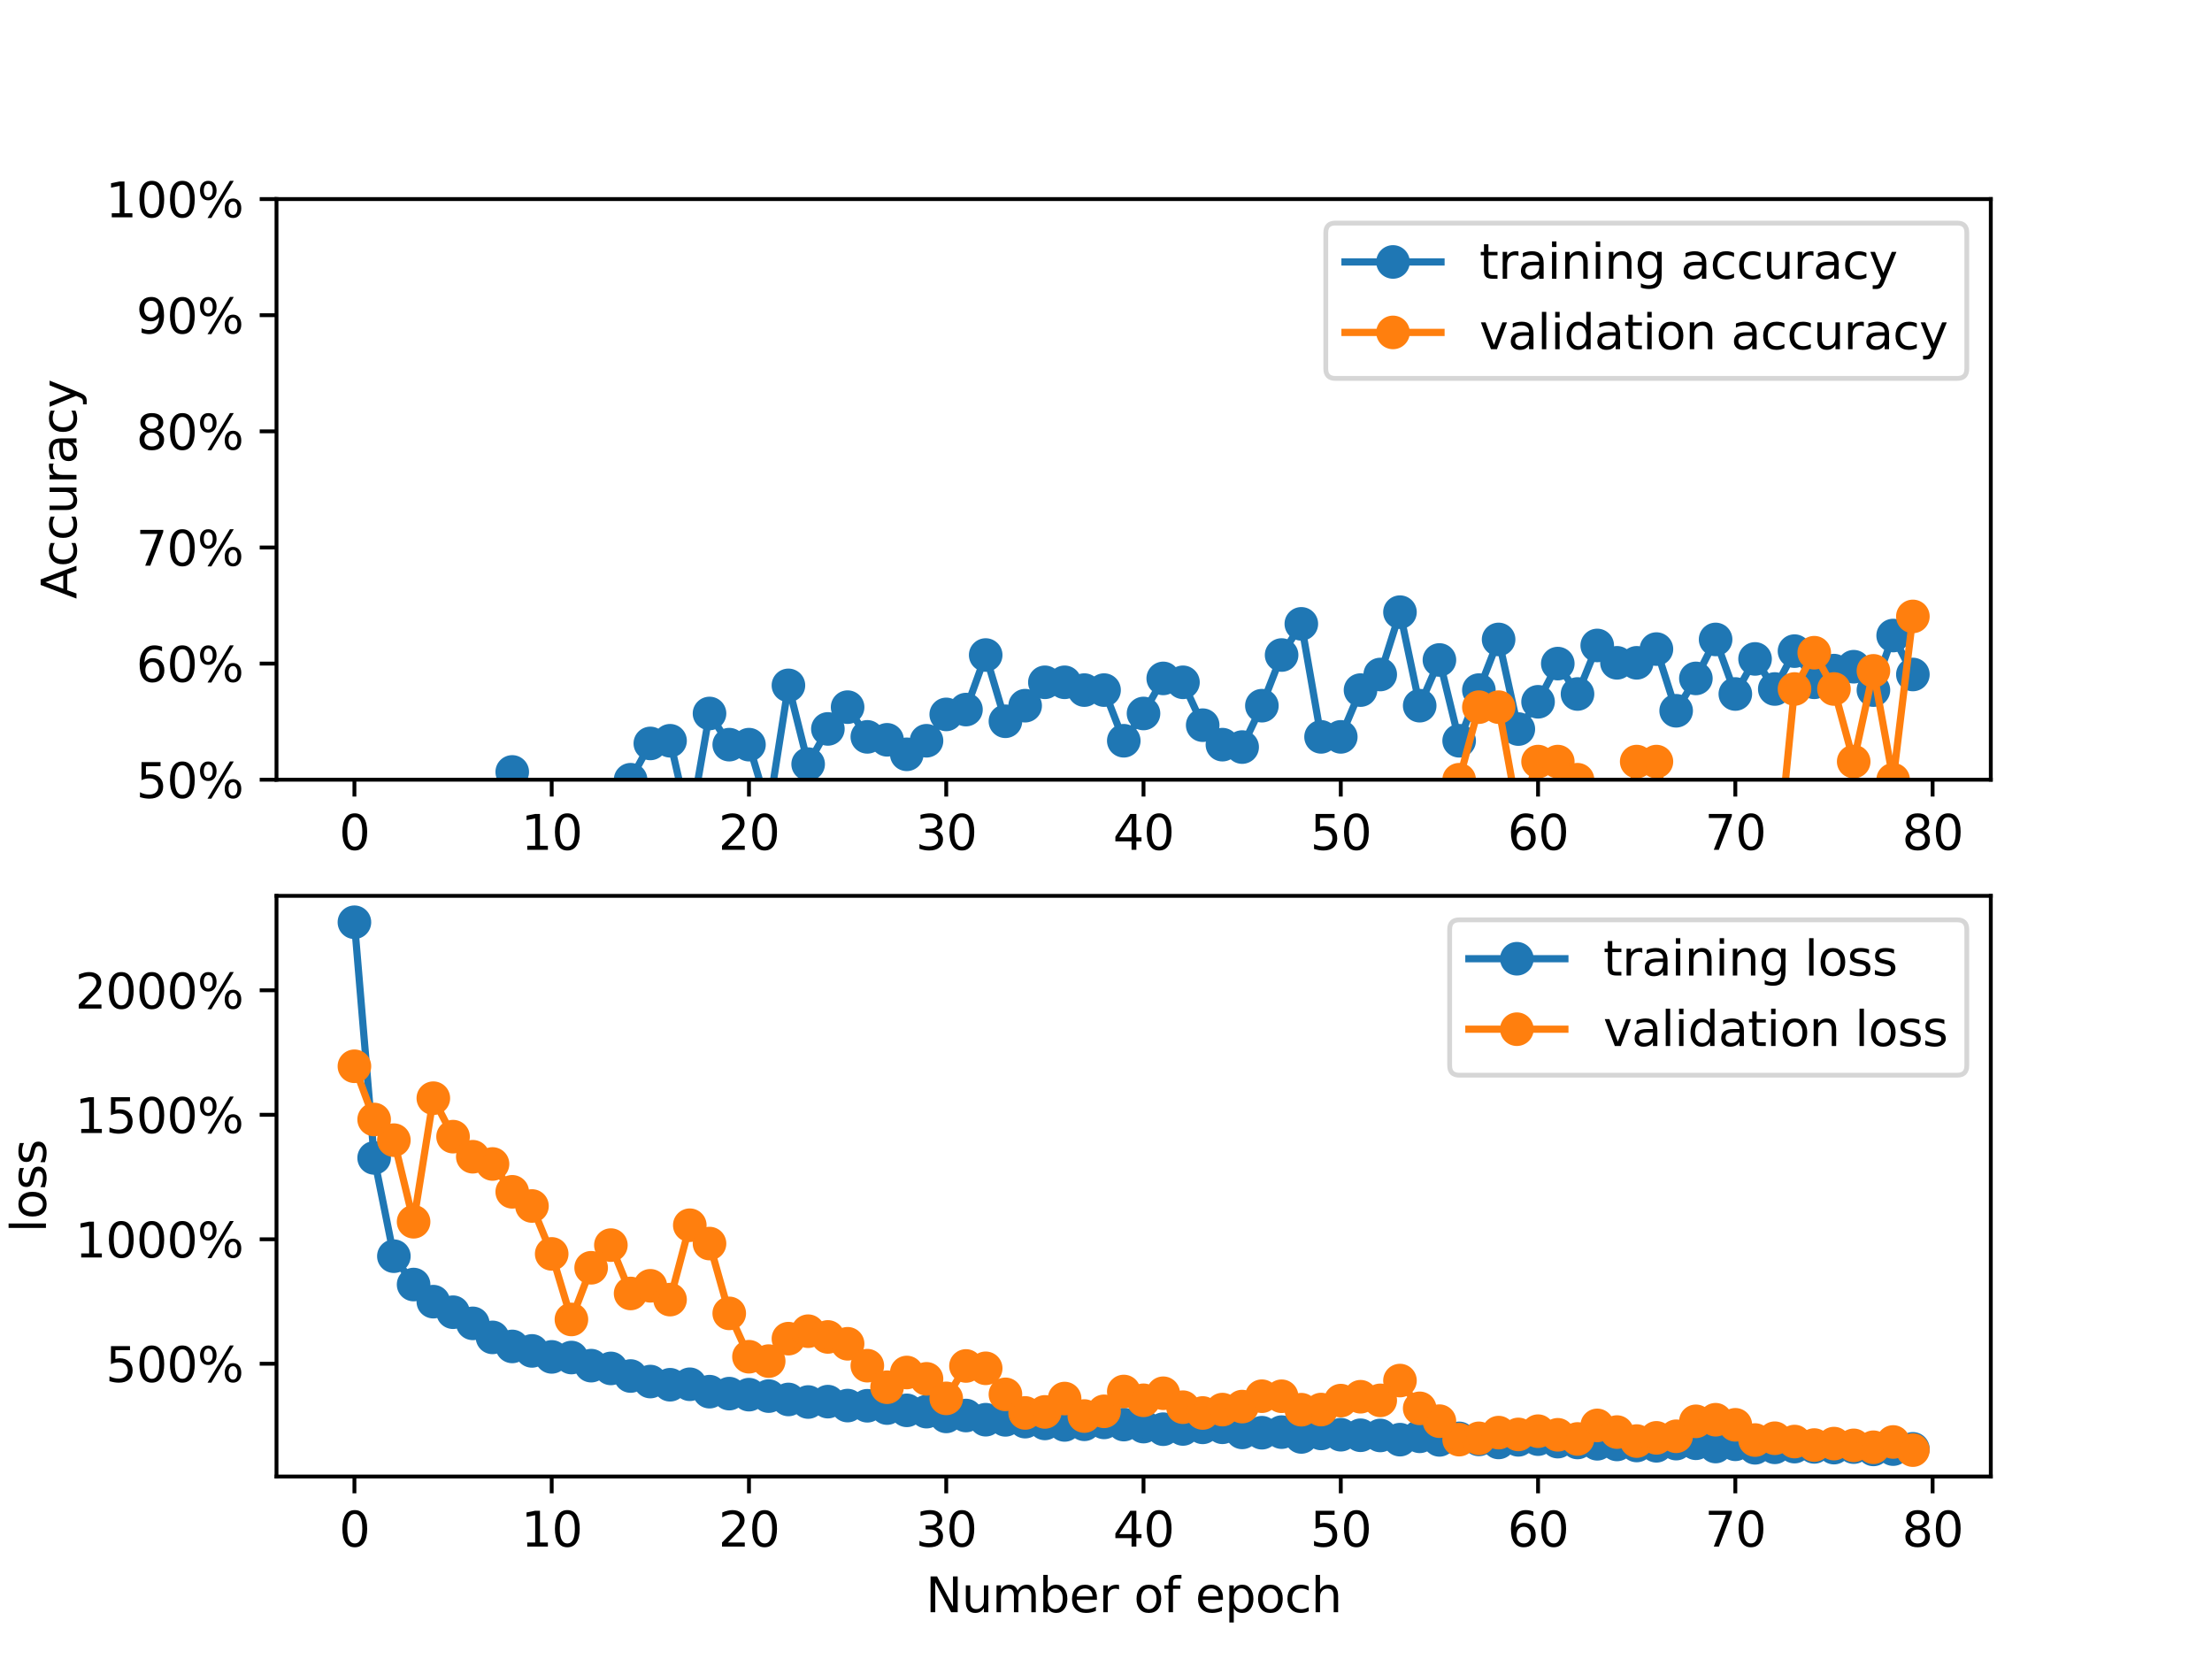 <?xml version="1.0" encoding="utf-8" standalone="no"?>
<!DOCTYPE svg PUBLIC "-//W3C//DTD SVG 1.1//EN"
  "http://www.w3.org/Graphics/SVG/1.1/DTD/svg11.dtd">
<svg xmlns:xlink="http://www.w3.org/1999/xlink" width="460.8pt" height="345.6pt" viewBox="0 0 460.8 345.6" xmlns="http://www.w3.org/2000/svg" version="1.1">
 <defs>
  <style type="text/css">*{stroke-linejoin: round; stroke-linecap: butt}</style>
 </defs>
 <g id="figure_1">
  <g id="patch_1">
   <path d="M 0 345.6 
L 460.8 345.6 
L 460.8 0 
L 0 0 
z
" style="fill: #ffffff"/>
  </g>
  <g id="axes_1">
   <g id="patch_2">
    <path d="M 57.6 162.432 
L 414.72 162.432 
L 414.72 41.472 
L 57.6 41.472 
z
" style="fill: #ffffff"/>
   </g>
   <g id="matplotlib.axis_1">
    <g id="xtick_1">
     <g id="line2d_1">
      <defs>
       <path id="mb0880d2454" d="M 0 0 
L 0 3.5 
" style="stroke: #000000; stroke-width: 0.8"/>
      </defs>
      <g>
       <use xlink:href="#mb0880d2454" x="73.833" y="162.432" style="stroke: #000000; stroke-width: 0.8"/>
      </g>
     </g>
     <g id="text_1">
      <!-- 0 -->
      <g transform="translate(70.651 177.03) scale(0.1 -0.1)">
       <defs>
        <path id="DejaVuSans-30" d="M 2034 4250 
Q 1547 4250 1301 3770 
Q 1056 3291 1056 2328 
Q 1056 1369 1301 889 
Q 1547 409 2034 409 
Q 2525 409 2770 889 
Q 3016 1369 3016 2328 
Q 3016 3291 2770 3770 
Q 2525 4250 2034 4250 
z
M 2034 4750 
Q 2819 4750 3233 4129 
Q 3647 3509 3647 2328 
Q 3647 1150 3233 529 
Q 2819 -91 2034 -91 
Q 1250 -91 836 529 
Q 422 1150 422 2328 
Q 422 3509 836 4129 
Q 1250 4750 2034 4750 
z
" transform="scale(0.016)"/>
       </defs>
       <use xlink:href="#DejaVuSans-30"/>
      </g>
     </g>
    </g>
    <g id="xtick_2">
     <g id="line2d_2">
      <g>
       <use xlink:href="#mb0880d2454" x="114.928" y="162.432" style="stroke: #000000; stroke-width: 0.8"/>
      </g>
     </g>
     <g id="text_2">
      <!-- 10 -->
      <g transform="translate(108.566 177.03) scale(0.1 -0.1)">
       <defs>
        <path id="DejaVuSans-31" d="M 794 531 
L 1825 531 
L 1825 4091 
L 703 3866 
L 703 4441 
L 1819 4666 
L 2450 4666 
L 2450 531 
L 3481 531 
L 3481 0 
L 794 0 
L 794 531 
z
" transform="scale(0.016)"/>
       </defs>
       <use xlink:href="#DejaVuSans-31"/>
       <use xlink:href="#DejaVuSans-30" x="63.623"/>
      </g>
     </g>
    </g>
    <g id="xtick_3">
     <g id="line2d_3">
      <g>
       <use xlink:href="#mb0880d2454" x="156.024" y="162.432" style="stroke: #000000; stroke-width: 0.8"/>
      </g>
     </g>
     <g id="text_3">
      <!-- 20 -->
      <g transform="translate(149.661 177.03) scale(0.1 -0.1)">
       <defs>
        <path id="DejaVuSans-32" d="M 1228 531 
L 3431 531 
L 3431 0 
L 469 0 
L 469 531 
Q 828 903 1448 1529 
Q 2069 2156 2228 2338 
Q 2531 2678 2651 2914 
Q 2772 3150 2772 3378 
Q 2772 3750 2511 3984 
Q 2250 4219 1831 4219 
Q 1534 4219 1204 4116 
Q 875 4013 500 3803 
L 500 4441 
Q 881 4594 1212 4672 
Q 1544 4750 1819 4750 
Q 2544 4750 2975 4387 
Q 3406 4025 3406 3419 
Q 3406 3131 3298 2873 
Q 3191 2616 2906 2266 
Q 2828 2175 2409 1742 
Q 1991 1309 1228 531 
z
" transform="scale(0.016)"/>
       </defs>
       <use xlink:href="#DejaVuSans-32"/>
       <use xlink:href="#DejaVuSans-30" x="63.623"/>
      </g>
     </g>
    </g>
    <g id="xtick_4">
     <g id="line2d_4">
      <g>
       <use xlink:href="#mb0880d2454" x="197.119" y="162.432" style="stroke: #000000; stroke-width: 0.8"/>
      </g>
     </g>
     <g id="text_4">
      <!-- 30 -->
      <g transform="translate(190.757 177.03) scale(0.1 -0.1)">
       <defs>
        <path id="DejaVuSans-33" d="M 2597 2516 
Q 3050 2419 3304 2112 
Q 3559 1806 3559 1356 
Q 3559 666 3084 287 
Q 2609 -91 1734 -91 
Q 1441 -91 1130 -33 
Q 819 25 488 141 
L 488 750 
Q 750 597 1062 519 
Q 1375 441 1716 441 
Q 2309 441 2620 675 
Q 2931 909 2931 1356 
Q 2931 1769 2642 2001 
Q 2353 2234 1838 2234 
L 1294 2234 
L 1294 2753 
L 1863 2753 
Q 2328 2753 2575 2939 
Q 2822 3125 2822 3475 
Q 2822 3834 2567 4026 
Q 2313 4219 1838 4219 
Q 1578 4219 1281 4162 
Q 984 4106 628 3988 
L 628 4550 
Q 988 4650 1302 4700 
Q 1616 4750 1894 4750 
Q 2613 4750 3031 4423 
Q 3450 4097 3450 3541 
Q 3450 3153 3228 2886 
Q 3006 2619 2597 2516 
z
" transform="scale(0.016)"/>
       </defs>
       <use xlink:href="#DejaVuSans-33"/>
       <use xlink:href="#DejaVuSans-30" x="63.623"/>
      </g>
     </g>
    </g>
    <g id="xtick_5">
     <g id="line2d_5">
      <g>
       <use xlink:href="#mb0880d2454" x="238.215" y="162.432" style="stroke: #000000; stroke-width: 0.8"/>
      </g>
     </g>
     <g id="text_5">
      <!-- 40 -->
      <g transform="translate(231.852 177.03) scale(0.1 -0.1)">
       <defs>
        <path id="DejaVuSans-34" d="M 2419 4116 
L 825 1625 
L 2419 1625 
L 2419 4116 
z
M 2253 4666 
L 3047 4666 
L 3047 1625 
L 3713 1625 
L 3713 1100 
L 3047 1100 
L 3047 0 
L 2419 0 
L 2419 1100 
L 313 1100 
L 313 1709 
L 2253 4666 
z
" transform="scale(0.016)"/>
       </defs>
       <use xlink:href="#DejaVuSans-34"/>
       <use xlink:href="#DejaVuSans-30" x="63.623"/>
      </g>
     </g>
    </g>
    <g id="xtick_6">
     <g id="line2d_6">
      <g>
       <use xlink:href="#mb0880d2454" x="279.31" y="162.432" style="stroke: #000000; stroke-width: 0.8"/>
      </g>
     </g>
     <g id="text_6">
      <!-- 50 -->
      <g transform="translate(272.948 177.03) scale(0.1 -0.1)">
       <defs>
        <path id="DejaVuSans-35" d="M 691 4666 
L 3169 4666 
L 3169 4134 
L 1269 4134 
L 1269 2991 
Q 1406 3038 1543 3061 
Q 1681 3084 1819 3084 
Q 2600 3084 3056 2656 
Q 3513 2228 3513 1497 
Q 3513 744 3044 326 
Q 2575 -91 1722 -91 
Q 1428 -91 1123 -41 
Q 819 9 494 109 
L 494 744 
Q 775 591 1075 516 
Q 1375 441 1709 441 
Q 2250 441 2565 725 
Q 2881 1009 2881 1497 
Q 2881 1984 2565 2268 
Q 2250 2553 1709 2553 
Q 1456 2553 1204 2497 
Q 953 2441 691 2322 
L 691 4666 
z
" transform="scale(0.016)"/>
       </defs>
       <use xlink:href="#DejaVuSans-35"/>
       <use xlink:href="#DejaVuSans-30" x="63.623"/>
      </g>
     </g>
    </g>
    <g id="xtick_7">
     <g id="line2d_7">
      <g>
       <use xlink:href="#mb0880d2454" x="320.406" y="162.432" style="stroke: #000000; stroke-width: 0.8"/>
      </g>
     </g>
     <g id="text_7">
      <!-- 60 -->
      <g transform="translate(314.043 177.03) scale(0.1 -0.1)">
       <defs>
        <path id="DejaVuSans-36" d="M 2113 2584 
Q 1688 2584 1439 2293 
Q 1191 2003 1191 1497 
Q 1191 994 1439 701 
Q 1688 409 2113 409 
Q 2538 409 2786 701 
Q 3034 994 3034 1497 
Q 3034 2003 2786 2293 
Q 2538 2584 2113 2584 
z
M 3366 4563 
L 3366 3988 
Q 3128 4100 2886 4159 
Q 2644 4219 2406 4219 
Q 1781 4219 1451 3797 
Q 1122 3375 1075 2522 
Q 1259 2794 1537 2939 
Q 1816 3084 2150 3084 
Q 2853 3084 3261 2657 
Q 3669 2231 3669 1497 
Q 3669 778 3244 343 
Q 2819 -91 2113 -91 
Q 1303 -91 875 529 
Q 447 1150 447 2328 
Q 447 3434 972 4092 
Q 1497 4750 2381 4750 
Q 2619 4750 2861 4703 
Q 3103 4656 3366 4563 
z
" transform="scale(0.016)"/>
       </defs>
       <use xlink:href="#DejaVuSans-36"/>
       <use xlink:href="#DejaVuSans-30" x="63.623"/>
      </g>
     </g>
    </g>
    <g id="xtick_8">
     <g id="line2d_8">
      <g>
       <use xlink:href="#mb0880d2454" x="361.501" y="162.432" style="stroke: #000000; stroke-width: 0.8"/>
      </g>
     </g>
     <g id="text_8">
      <!-- 70 -->
      <g transform="translate(355.139 177.03) scale(0.1 -0.1)">
       <defs>
        <path id="DejaVuSans-37" d="M 525 4666 
L 3525 4666 
L 3525 4397 
L 1831 0 
L 1172 0 
L 2766 4134 
L 525 4134 
L 525 4666 
z
" transform="scale(0.016)"/>
       </defs>
       <use xlink:href="#DejaVuSans-37"/>
       <use xlink:href="#DejaVuSans-30" x="63.623"/>
      </g>
     </g>
    </g>
    <g id="xtick_9">
     <g id="line2d_9">
      <g>
       <use xlink:href="#mb0880d2454" x="402.597" y="162.432" style="stroke: #000000; stroke-width: 0.8"/>
      </g>
     </g>
     <g id="text_9">
      <!-- 80 -->
      <g transform="translate(396.234 177.03) scale(0.1 -0.1)">
       <defs>
        <path id="DejaVuSans-38" d="M 2034 2216 
Q 1584 2216 1326 1975 
Q 1069 1734 1069 1313 
Q 1069 891 1326 650 
Q 1584 409 2034 409 
Q 2484 409 2743 651 
Q 3003 894 3003 1313 
Q 3003 1734 2745 1975 
Q 2488 2216 2034 2216 
z
M 1403 2484 
Q 997 2584 770 2862 
Q 544 3141 544 3541 
Q 544 4100 942 4425 
Q 1341 4750 2034 4750 
Q 2731 4750 3128 4425 
Q 3525 4100 3525 3541 
Q 3525 3141 3298 2862 
Q 3072 2584 2669 2484 
Q 3125 2378 3379 2068 
Q 3634 1759 3634 1313 
Q 3634 634 3220 271 
Q 2806 -91 2034 -91 
Q 1263 -91 848 271 
Q 434 634 434 1313 
Q 434 1759 690 2068 
Q 947 2378 1403 2484 
z
M 1172 3481 
Q 1172 3119 1398 2916 
Q 1625 2713 2034 2713 
Q 2441 2713 2670 2916 
Q 2900 3119 2900 3481 
Q 2900 3844 2670 4047 
Q 2441 4250 2034 4250 
Q 1625 4250 1398 4047 
Q 1172 3844 1172 3481 
z
" transform="scale(0.016)"/>
       </defs>
       <use xlink:href="#DejaVuSans-38"/>
       <use xlink:href="#DejaVuSans-30" x="63.623"/>
      </g>
     </g>
    </g>
   </g>
   <g id="matplotlib.axis_2">
    <g id="ytick_1">
     <g id="line2d_10">
      <defs>
       <path id="m8483f7f803" d="M 0 0 
L -3.5 0 
" style="stroke: #000000; stroke-width: 0.8"/>
      </defs>
      <g>
       <use xlink:href="#m8483f7f803" x="57.6" y="162.432" style="stroke: #000000; stroke-width: 0.8"/>
      </g>
     </g>
     <g id="text_10">
      <!-- 50% -->
      <g transform="translate(28.373 166.231) scale(0.1 -0.1)">
       <defs>
        <path id="DejaVuSans-25" d="M 4653 2053 
Q 4381 2053 4226 1822 
Q 4072 1591 4072 1178 
Q 4072 772 4226 539 
Q 4381 306 4653 306 
Q 4919 306 5073 539 
Q 5228 772 5228 1178 
Q 5228 1588 5073 1820 
Q 4919 2053 4653 2053 
z
M 4653 2450 
Q 5147 2450 5437 2106 
Q 5728 1763 5728 1178 
Q 5728 594 5436 251 
Q 5144 -91 4653 -91 
Q 4153 -91 3862 251 
Q 3572 594 3572 1178 
Q 3572 1766 3864 2108 
Q 4156 2450 4653 2450 
z
M 1428 4353 
Q 1159 4353 1004 4120 
Q 850 3888 850 3481 
Q 850 3069 1003 2837 
Q 1156 2606 1428 2606 
Q 1700 2606 1854 2837 
Q 2009 3069 2009 3481 
Q 2009 3884 1853 4118 
Q 1697 4353 1428 4353 
z
M 4250 4750 
L 4750 4750 
L 1831 -91 
L 1331 -91 
L 4250 4750 
z
M 1428 4750 
Q 1922 4750 2215 4408 
Q 2509 4066 2509 3481 
Q 2509 2891 2217 2550 
Q 1925 2209 1428 2209 
Q 931 2209 642 2551 
Q 353 2894 353 3481 
Q 353 4063 643 4406 
Q 934 4750 1428 4750 
z
" transform="scale(0.016)"/>
       </defs>
       <use xlink:href="#DejaVuSans-35"/>
       <use xlink:href="#DejaVuSans-30" x="63.623"/>
       <use xlink:href="#DejaVuSans-25" x="127.246"/>
      </g>
     </g>
    </g>
    <g id="ytick_2">
     <g id="line2d_11">
      <g>
       <use xlink:href="#m8483f7f803" x="57.6" y="138.24" style="stroke: #000000; stroke-width: 0.8"/>
      </g>
     </g>
     <g id="text_11">
      <!-- 60% -->
      <g transform="translate(28.373 142.039) scale(0.1 -0.1)">
       <use xlink:href="#DejaVuSans-36"/>
       <use xlink:href="#DejaVuSans-30" x="63.623"/>
       <use xlink:href="#DejaVuSans-25" x="127.246"/>
      </g>
     </g>
    </g>
    <g id="ytick_3">
     <g id="line2d_12">
      <g>
       <use xlink:href="#m8483f7f803" x="57.6" y="114.048" style="stroke: #000000; stroke-width: 0.8"/>
      </g>
     </g>
     <g id="text_12">
      <!-- 70% -->
      <g transform="translate(28.373 117.847) scale(0.1 -0.1)">
       <use xlink:href="#DejaVuSans-37"/>
       <use xlink:href="#DejaVuSans-30" x="63.623"/>
       <use xlink:href="#DejaVuSans-25" x="127.246"/>
      </g>
     </g>
    </g>
    <g id="ytick_4">
     <g id="line2d_13">
      <g>
       <use xlink:href="#m8483f7f803" x="57.6" y="89.856" style="stroke: #000000; stroke-width: 0.8"/>
      </g>
     </g>
     <g id="text_13">
      <!-- 80% -->
      <g transform="translate(28.373 93.655) scale(0.1 -0.1)">
       <use xlink:href="#DejaVuSans-38"/>
       <use xlink:href="#DejaVuSans-30" x="63.623"/>
       <use xlink:href="#DejaVuSans-25" x="127.246"/>
      </g>
     </g>
    </g>
    <g id="ytick_5">
     <g id="line2d_14">
      <g>
       <use xlink:href="#m8483f7f803" x="57.6" y="65.664" style="stroke: #000000; stroke-width: 0.8"/>
      </g>
     </g>
     <g id="text_14">
      <!-- 90% -->
      <g transform="translate(28.373 69.463) scale(0.1 -0.1)">
       <defs>
        <path id="DejaVuSans-39" d="M 703 97 
L 703 672 
Q 941 559 1184 500 
Q 1428 441 1663 441 
Q 2288 441 2617 861 
Q 2947 1281 2994 2138 
Q 2813 1869 2534 1725 
Q 2256 1581 1919 1581 
Q 1219 1581 811 2004 
Q 403 2428 403 3163 
Q 403 3881 828 4315 
Q 1253 4750 1959 4750 
Q 2769 4750 3195 4129 
Q 3622 3509 3622 2328 
Q 3622 1225 3098 567 
Q 2575 -91 1691 -91 
Q 1453 -91 1209 -44 
Q 966 3 703 97 
z
M 1959 2075 
Q 2384 2075 2632 2365 
Q 2881 2656 2881 3163 
Q 2881 3666 2632 3958 
Q 2384 4250 1959 4250 
Q 1534 4250 1286 3958 
Q 1038 3666 1038 3163 
Q 1038 2656 1286 2365 
Q 1534 2075 1959 2075 
z
" transform="scale(0.016)"/>
       </defs>
       <use xlink:href="#DejaVuSans-39"/>
       <use xlink:href="#DejaVuSans-30" x="63.623"/>
       <use xlink:href="#DejaVuSans-25" x="127.246"/>
      </g>
     </g>
    </g>
    <g id="ytick_6">
     <g id="line2d_15">
      <g>
       <use xlink:href="#m8483f7f803" x="57.6" y="41.472" style="stroke: #000000; stroke-width: 0.8"/>
      </g>
     </g>
     <g id="text_15">
      <!-- 100% -->
      <g transform="translate(22.011 45.271) scale(0.1 -0.1)">
       <use xlink:href="#DejaVuSans-31"/>
       <use xlink:href="#DejaVuSans-30" x="63.623"/>
       <use xlink:href="#DejaVuSans-30" x="127.246"/>
       <use xlink:href="#DejaVuSans-25" x="190.869"/>
      </g>
     </g>
    </g>
    <g id="text_16">
     <!-- Accuracy -->
     <g transform="translate(15.931 124.78) rotate(-90) scale(0.1 -0.1)">
      <defs>
       <path id="DejaVuSans-41" d="M 2188 4044 
L 1331 1722 
L 3047 1722 
L 2188 4044 
z
M 1831 4666 
L 2547 4666 
L 4325 0 
L 3669 0 
L 3244 1197 
L 1141 1197 
L 716 0 
L 50 0 
L 1831 4666 
z
" transform="scale(0.016)"/>
       <path id="DejaVuSans-63" d="M 3122 3366 
L 3122 2828 
Q 2878 2963 2633 3030 
Q 2388 3097 2138 3097 
Q 1578 3097 1268 2742 
Q 959 2388 959 1747 
Q 959 1106 1268 751 
Q 1578 397 2138 397 
Q 2388 397 2633 464 
Q 2878 531 3122 666 
L 3122 134 
Q 2881 22 2623 -34 
Q 2366 -91 2075 -91 
Q 1284 -91 818 406 
Q 353 903 353 1747 
Q 353 2603 823 3093 
Q 1294 3584 2113 3584 
Q 2378 3584 2631 3529 
Q 2884 3475 3122 3366 
z
" transform="scale(0.016)"/>
       <path id="DejaVuSans-75" d="M 544 1381 
L 544 3500 
L 1119 3500 
L 1119 1403 
Q 1119 906 1312 657 
Q 1506 409 1894 409 
Q 2359 409 2629 706 
Q 2900 1003 2900 1516 
L 2900 3500 
L 3475 3500 
L 3475 0 
L 2900 0 
L 2900 538 
Q 2691 219 2414 64 
Q 2138 -91 1772 -91 
Q 1169 -91 856 284 
Q 544 659 544 1381 
z
M 1991 3584 
L 1991 3584 
z
" transform="scale(0.016)"/>
       <path id="DejaVuSans-72" d="M 2631 2963 
Q 2534 3019 2420 3045 
Q 2306 3072 2169 3072 
Q 1681 3072 1420 2755 
Q 1159 2438 1159 1844 
L 1159 0 
L 581 0 
L 581 3500 
L 1159 3500 
L 1159 2956 
Q 1341 3275 1631 3429 
Q 1922 3584 2338 3584 
Q 2397 3584 2469 3576 
Q 2541 3569 2628 3553 
L 2631 2963 
z
" transform="scale(0.016)"/>
       <path id="DejaVuSans-61" d="M 2194 1759 
Q 1497 1759 1228 1600 
Q 959 1441 959 1056 
Q 959 750 1161 570 
Q 1363 391 1709 391 
Q 2188 391 2477 730 
Q 2766 1069 2766 1631 
L 2766 1759 
L 2194 1759 
z
M 3341 1997 
L 3341 0 
L 2766 0 
L 2766 531 
Q 2569 213 2275 61 
Q 1981 -91 1556 -91 
Q 1019 -91 701 211 
Q 384 513 384 1019 
Q 384 1609 779 1909 
Q 1175 2209 1959 2209 
L 2766 2209 
L 2766 2266 
Q 2766 2663 2505 2880 
Q 2244 3097 1772 3097 
Q 1472 3097 1187 3025 
Q 903 2953 641 2809 
L 641 3341 
Q 956 3463 1253 3523 
Q 1550 3584 1831 3584 
Q 2591 3584 2966 3190 
Q 3341 2797 3341 1997 
z
" transform="scale(0.016)"/>
       <path id="DejaVuSans-79" d="M 2059 -325 
Q 1816 -950 1584 -1140 
Q 1353 -1331 966 -1331 
L 506 -1331 
L 506 -850 
L 844 -850 
Q 1081 -850 1212 -737 
Q 1344 -625 1503 -206 
L 1606 56 
L 191 3500 
L 800 3500 
L 1894 763 
L 2988 3500 
L 3597 3500 
L 2059 -325 
z
" transform="scale(0.016)"/>
      </defs>
      <use xlink:href="#DejaVuSans-41"/>
      <use xlink:href="#DejaVuSans-63" x="66.658"/>
      <use xlink:href="#DejaVuSans-63" x="121.639"/>
      <use xlink:href="#DejaVuSans-75" x="176.619"/>
      <use xlink:href="#DejaVuSans-72" x="239.998"/>
      <use xlink:href="#DejaVuSans-61" x="281.111"/>
      <use xlink:href="#DejaVuSans-63" x="342.391"/>
      <use xlink:href="#DejaVuSans-79" x="397.371"/>
     </g>
    </g>
   </g>
   <g id="line2d_16">
    <path d="M 73.833 203.834 
L 77.942 200.232 
L 82.052 192.672 
L 86.161 197.34 
L 90.271 185.163 
L 94.38 171.362 
L 98.49 175.421 
L 102.6 175.421 
L 106.709 160.808 
L 110.819 166.491 
L 114.928 176.233 
L 119.038 169.738 
L 123.147 180.292 
L 127.257 166.491 
L 131.366 162.432 
L 135.476 154.872 
L 139.586 154.314 
L 143.695 172.26 
L 147.805 148.631 
L 151.914 155.126 
L 156.024 155.126 
L 160.133 168.926 
L 164.243 142.776 
L 168.352 159.185 
L 172.462 151.848 
L 176.572 147.312 
L 180.681 153.502 
L 184.791 154.116 
L 188.9 157.14 
L 193.01 154.314 
L 197.119 148.824 
L 201.229 147.819 
L 205.338 136.454 
L 209.448 150.255 
L 213.557 147.008 
L 217.667 142.137 
L 221.777 142.137 
L 225.886 143.76 
L 229.996 143.76 
L 234.105 154.314 
L 238.215 148.631 
L 242.324 141.325 
L 246.434 142.137 
L 250.543 151.067 
L 254.653 155.126 
L 258.763 155.628 
L 262.872 147.008 
L 266.982 136.454 
L 271.091 129.96 
L 275.201 153.502 
L 279.31 153.502 
L 283.42 143.76 
L 287.529 140.513 
L 291.639 127.524 
L 295.748 147.008 
L 299.858 137.484 
L 303.968 154.314 
L 308.077 143.76 
L 312.187 133.207 
L 316.296 151.878 
L 320.406 146.196 
L 324.515 138.24 
L 328.625 144.572 
L 332.734 134.46 
L 336.844 138.078 
L 340.954 138.078 
L 345.063 135.216 
L 349.173 148.068 
L 353.282 141.325 
L 357.392 133.207 
L 361.501 144.572 
L 365.611 137.266 
L 369.72 143.532 
L 373.83 135.642 
L 377.94 142.137 
L 382.049 139.701 
L 386.159 138.889 
L 390.268 143.76 
L 394.378 132.395 
L 398.487 140.508 
" clip-path="url(#p3058f79006)" style="fill: none; stroke: #1f77b4; stroke-width: 1.5; stroke-linecap: square"/>
    <defs>
     <path id="md6a2fb711d" d="M 0 3 
C 0.796 3 1.559 2.684 2.121 2.121 
C 2.684 1.559 3 0.796 3 0 
C 3 -0.796 2.684 -1.559 2.121 -2.121 
C 1.559 -2.684 0.796 -3 0 -3 
C -0.796 -3 -1.559 -2.684 -2.121 -2.121 
C -2.684 -1.559 -3 -0.796 -3 0 
C -3 0.796 -2.684 1.559 -2.121 2.121 
C -1.559 2.684 -0.796 3 0 3 
z
" style="stroke: #1f77b4"/>
    </defs>
    <g clip-path="url(#p3058f79006)">
     <use xlink:href="#md6a2fb711d" x="73.833" y="203.834" style="fill: #1f77b4; stroke: #1f77b4"/>
     <use xlink:href="#md6a2fb711d" x="77.942" y="200.232" style="fill: #1f77b4; stroke: #1f77b4"/>
     <use xlink:href="#md6a2fb711d" x="82.052" y="192.672" style="fill: #1f77b4; stroke: #1f77b4"/>
     <use xlink:href="#md6a2fb711d" x="86.161" y="197.34" style="fill: #1f77b4; stroke: #1f77b4"/>
     <use xlink:href="#md6a2fb711d" x="90.271" y="185.163" style="fill: #1f77b4; stroke: #1f77b4"/>
     <use xlink:href="#md6a2fb711d" x="94.38" y="171.362" style="fill: #1f77b4; stroke: #1f77b4"/>
     <use xlink:href="#md6a2fb711d" x="98.49" y="175.421" style="fill: #1f77b4; stroke: #1f77b4"/>
     <use xlink:href="#md6a2fb711d" x="102.6" y="175.421" style="fill: #1f77b4; stroke: #1f77b4"/>
     <use xlink:href="#md6a2fb711d" x="106.709" y="160.808" style="fill: #1f77b4; stroke: #1f77b4"/>
     <use xlink:href="#md6a2fb711d" x="110.819" y="166.491" style="fill: #1f77b4; stroke: #1f77b4"/>
     <use xlink:href="#md6a2fb711d" x="114.928" y="176.233" style="fill: #1f77b4; stroke: #1f77b4"/>
     <use xlink:href="#md6a2fb711d" x="119.038" y="169.738" style="fill: #1f77b4; stroke: #1f77b4"/>
     <use xlink:href="#md6a2fb711d" x="123.147" y="180.292" style="fill: #1f77b4; stroke: #1f77b4"/>
     <use xlink:href="#md6a2fb711d" x="127.257" y="166.491" style="fill: #1f77b4; stroke: #1f77b4"/>
     <use xlink:href="#md6a2fb711d" x="131.366" y="162.432" style="fill: #1f77b4; stroke: #1f77b4"/>
     <use xlink:href="#md6a2fb711d" x="135.476" y="154.872" style="fill: #1f77b4; stroke: #1f77b4"/>
     <use xlink:href="#md6a2fb711d" x="139.586" y="154.314" style="fill: #1f77b4; stroke: #1f77b4"/>
     <use xlink:href="#md6a2fb711d" x="143.695" y="172.26" style="fill: #1f77b4; stroke: #1f77b4"/>
     <use xlink:href="#md6a2fb711d" x="147.805" y="148.631" style="fill: #1f77b4; stroke: #1f77b4"/>
     <use xlink:href="#md6a2fb711d" x="151.914" y="155.126" style="fill: #1f77b4; stroke: #1f77b4"/>
     <use xlink:href="#md6a2fb711d" x="156.024" y="155.126" style="fill: #1f77b4; stroke: #1f77b4"/>
     <use xlink:href="#md6a2fb711d" x="160.133" y="168.926" style="fill: #1f77b4; stroke: #1f77b4"/>
     <use xlink:href="#md6a2fb711d" x="164.243" y="142.776" style="fill: #1f77b4; stroke: #1f77b4"/>
     <use xlink:href="#md6a2fb711d" x="168.352" y="159.185" style="fill: #1f77b4; stroke: #1f77b4"/>
     <use xlink:href="#md6a2fb711d" x="172.462" y="151.848" style="fill: #1f77b4; stroke: #1f77b4"/>
     <use xlink:href="#md6a2fb711d" x="176.572" y="147.312" style="fill: #1f77b4; stroke: #1f77b4"/>
     <use xlink:href="#md6a2fb711d" x="180.681" y="153.502" style="fill: #1f77b4; stroke: #1f77b4"/>
     <use xlink:href="#md6a2fb711d" x="184.791" y="154.116" style="fill: #1f77b4; stroke: #1f77b4"/>
     <use xlink:href="#md6a2fb711d" x="188.9" y="157.14" style="fill: #1f77b4; stroke: #1f77b4"/>
     <use xlink:href="#md6a2fb711d" x="193.01" y="154.314" style="fill: #1f77b4; stroke: #1f77b4"/>
     <use xlink:href="#md6a2fb711d" x="197.119" y="148.824" style="fill: #1f77b4; stroke: #1f77b4"/>
     <use xlink:href="#md6a2fb711d" x="201.229" y="147.819" style="fill: #1f77b4; stroke: #1f77b4"/>
     <use xlink:href="#md6a2fb711d" x="205.338" y="136.454" style="fill: #1f77b4; stroke: #1f77b4"/>
     <use xlink:href="#md6a2fb711d" x="209.448" y="150.255" style="fill: #1f77b4; stroke: #1f77b4"/>
     <use xlink:href="#md6a2fb711d" x="213.557" y="147.008" style="fill: #1f77b4; stroke: #1f77b4"/>
     <use xlink:href="#md6a2fb711d" x="217.667" y="142.137" style="fill: #1f77b4; stroke: #1f77b4"/>
     <use xlink:href="#md6a2fb711d" x="221.777" y="142.137" style="fill: #1f77b4; stroke: #1f77b4"/>
     <use xlink:href="#md6a2fb711d" x="225.886" y="143.76" style="fill: #1f77b4; stroke: #1f77b4"/>
     <use xlink:href="#md6a2fb711d" x="229.996" y="143.76" style="fill: #1f77b4; stroke: #1f77b4"/>
     <use xlink:href="#md6a2fb711d" x="234.105" y="154.314" style="fill: #1f77b4; stroke: #1f77b4"/>
     <use xlink:href="#md6a2fb711d" x="238.215" y="148.631" style="fill: #1f77b4; stroke: #1f77b4"/>
     <use xlink:href="#md6a2fb711d" x="242.324" y="141.325" style="fill: #1f77b4; stroke: #1f77b4"/>
     <use xlink:href="#md6a2fb711d" x="246.434" y="142.137" style="fill: #1f77b4; stroke: #1f77b4"/>
     <use xlink:href="#md6a2fb711d" x="250.543" y="151.067" style="fill: #1f77b4; stroke: #1f77b4"/>
     <use xlink:href="#md6a2fb711d" x="254.653" y="155.126" style="fill: #1f77b4; stroke: #1f77b4"/>
     <use xlink:href="#md6a2fb711d" x="258.763" y="155.628" style="fill: #1f77b4; stroke: #1f77b4"/>
     <use xlink:href="#md6a2fb711d" x="262.872" y="147.008" style="fill: #1f77b4; stroke: #1f77b4"/>
     <use xlink:href="#md6a2fb711d" x="266.982" y="136.454" style="fill: #1f77b4; stroke: #1f77b4"/>
     <use xlink:href="#md6a2fb711d" x="271.091" y="129.96" style="fill: #1f77b4; stroke: #1f77b4"/>
     <use xlink:href="#md6a2fb711d" x="275.201" y="153.502" style="fill: #1f77b4; stroke: #1f77b4"/>
     <use xlink:href="#md6a2fb711d" x="279.31" y="153.502" style="fill: #1f77b4; stroke: #1f77b4"/>
     <use xlink:href="#md6a2fb711d" x="283.42" y="143.76" style="fill: #1f77b4; stroke: #1f77b4"/>
     <use xlink:href="#md6a2fb711d" x="287.529" y="140.513" style="fill: #1f77b4; stroke: #1f77b4"/>
     <use xlink:href="#md6a2fb711d" x="291.639" y="127.524" style="fill: #1f77b4; stroke: #1f77b4"/>
     <use xlink:href="#md6a2fb711d" x="295.748" y="147.008" style="fill: #1f77b4; stroke: #1f77b4"/>
     <use xlink:href="#md6a2fb711d" x="299.858" y="137.484" style="fill: #1f77b4; stroke: #1f77b4"/>
     <use xlink:href="#md6a2fb711d" x="303.968" y="154.314" style="fill: #1f77b4; stroke: #1f77b4"/>
     <use xlink:href="#md6a2fb711d" x="308.077" y="143.76" style="fill: #1f77b4; stroke: #1f77b4"/>
     <use xlink:href="#md6a2fb711d" x="312.187" y="133.207" style="fill: #1f77b4; stroke: #1f77b4"/>
     <use xlink:href="#md6a2fb711d" x="316.296" y="151.878" style="fill: #1f77b4; stroke: #1f77b4"/>
     <use xlink:href="#md6a2fb711d" x="320.406" y="146.196" style="fill: #1f77b4; stroke: #1f77b4"/>
     <use xlink:href="#md6a2fb711d" x="324.515" y="138.24" style="fill: #1f77b4; stroke: #1f77b4"/>
     <use xlink:href="#md6a2fb711d" x="328.625" y="144.572" style="fill: #1f77b4; stroke: #1f77b4"/>
     <use xlink:href="#md6a2fb711d" x="332.734" y="134.46" style="fill: #1f77b4; stroke: #1f77b4"/>
     <use xlink:href="#md6a2fb711d" x="336.844" y="138.078" style="fill: #1f77b4; stroke: #1f77b4"/>
     <use xlink:href="#md6a2fb711d" x="340.954" y="138.078" style="fill: #1f77b4; stroke: #1f77b4"/>
     <use xlink:href="#md6a2fb711d" x="345.063" y="135.216" style="fill: #1f77b4; stroke: #1f77b4"/>
     <use xlink:href="#md6a2fb711d" x="349.173" y="148.068" style="fill: #1f77b4; stroke: #1f77b4"/>
     <use xlink:href="#md6a2fb711d" x="353.282" y="141.325" style="fill: #1f77b4; stroke: #1f77b4"/>
     <use xlink:href="#md6a2fb711d" x="357.392" y="133.207" style="fill: #1f77b4; stroke: #1f77b4"/>
     <use xlink:href="#md6a2fb711d" x="361.501" y="144.572" style="fill: #1f77b4; stroke: #1f77b4"/>
     <use xlink:href="#md6a2fb711d" x="365.611" y="137.266" style="fill: #1f77b4; stroke: #1f77b4"/>
     <use xlink:href="#md6a2fb711d" x="369.72" y="143.532" style="fill: #1f77b4; stroke: #1f77b4"/>
     <use xlink:href="#md6a2fb711d" x="373.83" y="135.642" style="fill: #1f77b4; stroke: #1f77b4"/>
     <use xlink:href="#md6a2fb711d" x="377.94" y="142.137" style="fill: #1f77b4; stroke: #1f77b4"/>
     <use xlink:href="#md6a2fb711d" x="382.049" y="139.701" style="fill: #1f77b4; stroke: #1f77b4"/>
     <use xlink:href="#md6a2fb711d" x="386.159" y="138.889" style="fill: #1f77b4; stroke: #1f77b4"/>
     <use xlink:href="#md6a2fb711d" x="390.268" y="143.76" style="fill: #1f77b4; stroke: #1f77b4"/>
     <use xlink:href="#md6a2fb711d" x="394.378" y="132.395" style="fill: #1f77b4; stroke: #1f77b4"/>
     <use xlink:href="#md6a2fb711d" x="398.487" y="140.508" style="fill: #1f77b4; stroke: #1f77b4"/>
    </g>
   </g>
   <g id="line2d_17">
    <path d="M 73.833 249.372 
L 77.942 283.392 
L 82.052 283.392 
L 86.161 283.392 
L 90.271 283.392 
L 94.38 283.392 
L 98.49 283.392 
L 102.6 283.392 
L 106.709 283.392 
L 110.819 283.392 
L 114.928 283.392 
L 119.038 249.372 
L 123.147 279.612 
L 127.257 283.392 
L 131.366 283.392 
L 135.476 283.392 
L 139.586 283.392 
L 143.695 283.392 
L 147.805 283.392 
L 151.914 230.472 
L 156.024 256.932 
L 160.133 245.592 
L 164.243 272.052 
L 168.352 256.932 
L 172.462 283.392 
L 176.572 279.612 
L 180.681 249.372 
L 184.791 245.592 
L 188.9 253.152 
L 193.01 264.492 
L 197.119 219.132 
L 201.229 272.052 
L 205.338 268.272 
L 209.448 241.812 
L 213.557 219.132 
L 217.667 219.132 
L 221.777 245.592 
L 225.886 192.672 
L 229.996 200.232 
L 234.105 253.152 
L 238.215 241.812 
L 242.324 207.792 
L 246.434 234.252 
L 250.543 234.252 
L 254.653 226.692 
L 258.763 260.712 
L 262.872 264.492 
L 266.982 260.712 
L 271.091 226.692 
L 275.201 207.792 
L 279.31 192.672 
L 283.42 253.152 
L 287.529 192.672 
L 291.639 200.232 
L 295.748 192.672 
L 299.858 188.892 
L 303.968 162.432 
L 308.077 147.312 
L 312.187 147.312 
L 316.296 169.992 
L 320.406 158.652 
L 324.515 158.652 
L 328.625 162.432 
L 332.734 222.912 
L 336.844 185.112 
L 340.954 158.652 
L 345.063 158.652 
L 349.173 177.552 
L 353.282 188.892 
L 357.392 200.232 
L 361.501 207.792 
L 365.611 173.772 
L 369.72 185.112 
L 373.83 143.532 
L 377.94 135.972 
L 382.049 143.532 
L 386.159 158.652 
L 390.268 139.752 
L 394.378 162.432 
L 398.487 128.412 
" clip-path="url(#p3058f79006)" style="fill: none; stroke: #ff7f0e; stroke-width: 1.5; stroke-linecap: square"/>
    <defs>
     <path id="m29c7351b42" d="M 0 3 
C 0.796 3 1.559 2.684 2.121 2.121 
C 2.684 1.559 3 0.796 3 0 
C 3 -0.796 2.684 -1.559 2.121 -2.121 
C 1.559 -2.684 0.796 -3 0 -3 
C -0.796 -3 -1.559 -2.684 -2.121 -2.121 
C -2.684 -1.559 -3 -0.796 -3 0 
C -3 0.796 -2.684 1.559 -2.121 2.121 
C -1.559 2.684 -0.796 3 0 3 
z
" style="stroke: #ff7f0e"/>
    </defs>
    <g clip-path="url(#p3058f79006)">
     <use xlink:href="#m29c7351b42" x="73.833" y="249.372" style="fill: #ff7f0e; stroke: #ff7f0e"/>
     <use xlink:href="#m29c7351b42" x="77.942" y="283.392" style="fill: #ff7f0e; stroke: #ff7f0e"/>
     <use xlink:href="#m29c7351b42" x="82.052" y="283.392" style="fill: #ff7f0e; stroke: #ff7f0e"/>
     <use xlink:href="#m29c7351b42" x="86.161" y="283.392" style="fill: #ff7f0e; stroke: #ff7f0e"/>
     <use xlink:href="#m29c7351b42" x="90.271" y="283.392" style="fill: #ff7f0e; stroke: #ff7f0e"/>
     <use xlink:href="#m29c7351b42" x="94.38" y="283.392" style="fill: #ff7f0e; stroke: #ff7f0e"/>
     <use xlink:href="#m29c7351b42" x="98.49" y="283.392" style="fill: #ff7f0e; stroke: #ff7f0e"/>
     <use xlink:href="#m29c7351b42" x="102.6" y="283.392" style="fill: #ff7f0e; stroke: #ff7f0e"/>
     <use xlink:href="#m29c7351b42" x="106.709" y="283.392" style="fill: #ff7f0e; stroke: #ff7f0e"/>
     <use xlink:href="#m29c7351b42" x="110.819" y="283.392" style="fill: #ff7f0e; stroke: #ff7f0e"/>
     <use xlink:href="#m29c7351b42" x="114.928" y="283.392" style="fill: #ff7f0e; stroke: #ff7f0e"/>
     <use xlink:href="#m29c7351b42" x="119.038" y="249.372" style="fill: #ff7f0e; stroke: #ff7f0e"/>
     <use xlink:href="#m29c7351b42" x="123.147" y="279.612" style="fill: #ff7f0e; stroke: #ff7f0e"/>
     <use xlink:href="#m29c7351b42" x="127.257" y="283.392" style="fill: #ff7f0e; stroke: #ff7f0e"/>
     <use xlink:href="#m29c7351b42" x="131.366" y="283.392" style="fill: #ff7f0e; stroke: #ff7f0e"/>
     <use xlink:href="#m29c7351b42" x="135.476" y="283.392" style="fill: #ff7f0e; stroke: #ff7f0e"/>
     <use xlink:href="#m29c7351b42" x="139.586" y="283.392" style="fill: #ff7f0e; stroke: #ff7f0e"/>
     <use xlink:href="#m29c7351b42" x="143.695" y="283.392" style="fill: #ff7f0e; stroke: #ff7f0e"/>
     <use xlink:href="#m29c7351b42" x="147.805" y="283.392" style="fill: #ff7f0e; stroke: #ff7f0e"/>
     <use xlink:href="#m29c7351b42" x="151.914" y="230.472" style="fill: #ff7f0e; stroke: #ff7f0e"/>
     <use xlink:href="#m29c7351b42" x="156.024" y="256.932" style="fill: #ff7f0e; stroke: #ff7f0e"/>
     <use xlink:href="#m29c7351b42" x="160.133" y="245.592" style="fill: #ff7f0e; stroke: #ff7f0e"/>
     <use xlink:href="#m29c7351b42" x="164.243" y="272.052" style="fill: #ff7f0e; stroke: #ff7f0e"/>
     <use xlink:href="#m29c7351b42" x="168.352" y="256.932" style="fill: #ff7f0e; stroke: #ff7f0e"/>
     <use xlink:href="#m29c7351b42" x="172.462" y="283.392" style="fill: #ff7f0e; stroke: #ff7f0e"/>
     <use xlink:href="#m29c7351b42" x="176.572" y="279.612" style="fill: #ff7f0e; stroke: #ff7f0e"/>
     <use xlink:href="#m29c7351b42" x="180.681" y="249.372" style="fill: #ff7f0e; stroke: #ff7f0e"/>
     <use xlink:href="#m29c7351b42" x="184.791" y="245.592" style="fill: #ff7f0e; stroke: #ff7f0e"/>
     <use xlink:href="#m29c7351b42" x="188.9" y="253.152" style="fill: #ff7f0e; stroke: #ff7f0e"/>
     <use xlink:href="#m29c7351b42" x="193.01" y="264.492" style="fill: #ff7f0e; stroke: #ff7f0e"/>
     <use xlink:href="#m29c7351b42" x="197.119" y="219.132" style="fill: #ff7f0e; stroke: #ff7f0e"/>
     <use xlink:href="#m29c7351b42" x="201.229" y="272.052" style="fill: #ff7f0e; stroke: #ff7f0e"/>
     <use xlink:href="#m29c7351b42" x="205.338" y="268.272" style="fill: #ff7f0e; stroke: #ff7f0e"/>
     <use xlink:href="#m29c7351b42" x="209.448" y="241.812" style="fill: #ff7f0e; stroke: #ff7f0e"/>
     <use xlink:href="#m29c7351b42" x="213.557" y="219.132" style="fill: #ff7f0e; stroke: #ff7f0e"/>
     <use xlink:href="#m29c7351b42" x="217.667" y="219.132" style="fill: #ff7f0e; stroke: #ff7f0e"/>
     <use xlink:href="#m29c7351b42" x="221.777" y="245.592" style="fill: #ff7f0e; stroke: #ff7f0e"/>
     <use xlink:href="#m29c7351b42" x="225.886" y="192.672" style="fill: #ff7f0e; stroke: #ff7f0e"/>
     <use xlink:href="#m29c7351b42" x="229.996" y="200.232" style="fill: #ff7f0e; stroke: #ff7f0e"/>
     <use xlink:href="#m29c7351b42" x="234.105" y="253.152" style="fill: #ff7f0e; stroke: #ff7f0e"/>
     <use xlink:href="#m29c7351b42" x="238.215" y="241.812" style="fill: #ff7f0e; stroke: #ff7f0e"/>
     <use xlink:href="#m29c7351b42" x="242.324" y="207.792" style="fill: #ff7f0e; stroke: #ff7f0e"/>
     <use xlink:href="#m29c7351b42" x="246.434" y="234.252" style="fill: #ff7f0e; stroke: #ff7f0e"/>
     <use xlink:href="#m29c7351b42" x="250.543" y="234.252" style="fill: #ff7f0e; stroke: #ff7f0e"/>
     <use xlink:href="#m29c7351b42" x="254.653" y="226.692" style="fill: #ff7f0e; stroke: #ff7f0e"/>
     <use xlink:href="#m29c7351b42" x="258.763" y="260.712" style="fill: #ff7f0e; stroke: #ff7f0e"/>
     <use xlink:href="#m29c7351b42" x="262.872" y="264.492" style="fill: #ff7f0e; stroke: #ff7f0e"/>
     <use xlink:href="#m29c7351b42" x="266.982" y="260.712" style="fill: #ff7f0e; stroke: #ff7f0e"/>
     <use xlink:href="#m29c7351b42" x="271.091" y="226.692" style="fill: #ff7f0e; stroke: #ff7f0e"/>
     <use xlink:href="#m29c7351b42" x="275.201" y="207.792" style="fill: #ff7f0e; stroke: #ff7f0e"/>
     <use xlink:href="#m29c7351b42" x="279.31" y="192.672" style="fill: #ff7f0e; stroke: #ff7f0e"/>
     <use xlink:href="#m29c7351b42" x="283.42" y="253.152" style="fill: #ff7f0e; stroke: #ff7f0e"/>
     <use xlink:href="#m29c7351b42" x="287.529" y="192.672" style="fill: #ff7f0e; stroke: #ff7f0e"/>
     <use xlink:href="#m29c7351b42" x="291.639" y="200.232" style="fill: #ff7f0e; stroke: #ff7f0e"/>
     <use xlink:href="#m29c7351b42" x="295.748" y="192.672" style="fill: #ff7f0e; stroke: #ff7f0e"/>
     <use xlink:href="#m29c7351b42" x="299.858" y="188.892" style="fill: #ff7f0e; stroke: #ff7f0e"/>
     <use xlink:href="#m29c7351b42" x="303.968" y="162.432" style="fill: #ff7f0e; stroke: #ff7f0e"/>
     <use xlink:href="#m29c7351b42" x="308.077" y="147.312" style="fill: #ff7f0e; stroke: #ff7f0e"/>
     <use xlink:href="#m29c7351b42" x="312.187" y="147.312" style="fill: #ff7f0e; stroke: #ff7f0e"/>
     <use xlink:href="#m29c7351b42" x="316.296" y="169.992" style="fill: #ff7f0e; stroke: #ff7f0e"/>
     <use xlink:href="#m29c7351b42" x="320.406" y="158.652" style="fill: #ff7f0e; stroke: #ff7f0e"/>
     <use xlink:href="#m29c7351b42" x="324.515" y="158.652" style="fill: #ff7f0e; stroke: #ff7f0e"/>
     <use xlink:href="#m29c7351b42" x="328.625" y="162.432" style="fill: #ff7f0e; stroke: #ff7f0e"/>
     <use xlink:href="#m29c7351b42" x="332.734" y="222.912" style="fill: #ff7f0e; stroke: #ff7f0e"/>
     <use xlink:href="#m29c7351b42" x="336.844" y="185.112" style="fill: #ff7f0e; stroke: #ff7f0e"/>
     <use xlink:href="#m29c7351b42" x="340.954" y="158.652" style="fill: #ff7f0e; stroke: #ff7f0e"/>
     <use xlink:href="#m29c7351b42" x="345.063" y="158.652" style="fill: #ff7f0e; stroke: #ff7f0e"/>
     <use xlink:href="#m29c7351b42" x="349.173" y="177.552" style="fill: #ff7f0e; stroke: #ff7f0e"/>
     <use xlink:href="#m29c7351b42" x="353.282" y="188.892" style="fill: #ff7f0e; stroke: #ff7f0e"/>
     <use xlink:href="#m29c7351b42" x="357.392" y="200.232" style="fill: #ff7f0e; stroke: #ff7f0e"/>
     <use xlink:href="#m29c7351b42" x="361.501" y="207.792" style="fill: #ff7f0e; stroke: #ff7f0e"/>
     <use xlink:href="#m29c7351b42" x="365.611" y="173.772" style="fill: #ff7f0e; stroke: #ff7f0e"/>
     <use xlink:href="#m29c7351b42" x="369.72" y="185.112" style="fill: #ff7f0e; stroke: #ff7f0e"/>
     <use xlink:href="#m29c7351b42" x="373.83" y="143.532" style="fill: #ff7f0e; stroke: #ff7f0e"/>
     <use xlink:href="#m29c7351b42" x="377.94" y="135.972" style="fill: #ff7f0e; stroke: #ff7f0e"/>
     <use xlink:href="#m29c7351b42" x="382.049" y="143.532" style="fill: #ff7f0e; stroke: #ff7f0e"/>
     <use xlink:href="#m29c7351b42" x="386.159" y="158.652" style="fill: #ff7f0e; stroke: #ff7f0e"/>
     <use xlink:href="#m29c7351b42" x="390.268" y="139.752" style="fill: #ff7f0e; stroke: #ff7f0e"/>
     <use xlink:href="#m29c7351b42" x="394.378" y="162.432" style="fill: #ff7f0e; stroke: #ff7f0e"/>
     <use xlink:href="#m29c7351b42" x="398.487" y="128.412" style="fill: #ff7f0e; stroke: #ff7f0e"/>
    </g>
   </g>
   <g id="patch_3">
    <path d="M 57.6 162.432 
L 57.6 41.472 
" style="fill: none; stroke: #000000; stroke-width: 0.8; stroke-linejoin: miter; stroke-linecap: square"/>
   </g>
   <g id="patch_4">
    <path d="M 414.72 162.432 
L 414.72 41.472 
" style="fill: none; stroke: #000000; stroke-width: 0.8; stroke-linejoin: miter; stroke-linecap: square"/>
   </g>
   <g id="patch_5">
    <path d="M 57.6 162.432 
L 414.72 162.432 
" style="fill: none; stroke: #000000; stroke-width: 0.8; stroke-linejoin: miter; stroke-linecap: square"/>
   </g>
   <g id="patch_6">
    <path d="M 57.6 41.472 
L 414.72 41.472 
" style="fill: none; stroke: #000000; stroke-width: 0.8; stroke-linejoin: miter; stroke-linecap: square"/>
   </g>
   <g id="legend_1">
    <g id="patch_7">
     <path d="M 278.189 78.828 
L 407.72 78.828 
Q 409.72 78.828 409.72 76.828 
L 409.72 48.472 
Q 409.72 46.472 407.72 46.472 
L 278.189 46.472 
Q 276.189 46.472 276.189 48.472 
L 276.189 76.828 
Q 276.189 78.828 278.189 78.828 
z
" style="fill: #ffffff; opacity: 0.8; stroke: #cccccc; stroke-linejoin: miter"/>
    </g>
    <g id="line2d_18">
     <path d="M 280.189 54.57 
L 290.189 54.57 
L 300.189 54.57 
" style="fill: none; stroke: #1f77b4; stroke-width: 1.5; stroke-linecap: square"/>
     <g>
      <use xlink:href="#md6a2fb711d" x="290.189" y="54.57" style="fill: #1f77b4; stroke: #1f77b4"/>
     </g>
    </g>
    <g id="text_17">
     <!-- training accuracy -->
     <g transform="translate(308.189 58.07) scale(0.1 -0.1)">
      <defs>
       <path id="DejaVuSans-74" d="M 1172 4494 
L 1172 3500 
L 2356 3500 
L 2356 3053 
L 1172 3053 
L 1172 1153 
Q 1172 725 1289 603 
Q 1406 481 1766 481 
L 2356 481 
L 2356 0 
L 1766 0 
Q 1100 0 847 248 
Q 594 497 594 1153 
L 594 3053 
L 172 3053 
L 172 3500 
L 594 3500 
L 594 4494 
L 1172 4494 
z
" transform="scale(0.016)"/>
       <path id="DejaVuSans-69" d="M 603 3500 
L 1178 3500 
L 1178 0 
L 603 0 
L 603 3500 
z
M 603 4863 
L 1178 4863 
L 1178 4134 
L 603 4134 
L 603 4863 
z
" transform="scale(0.016)"/>
       <path id="DejaVuSans-6e" d="M 3513 2113 
L 3513 0 
L 2938 0 
L 2938 2094 
Q 2938 2591 2744 2837 
Q 2550 3084 2163 3084 
Q 1697 3084 1428 2787 
Q 1159 2491 1159 1978 
L 1159 0 
L 581 0 
L 581 3500 
L 1159 3500 
L 1159 2956 
Q 1366 3272 1645 3428 
Q 1925 3584 2291 3584 
Q 2894 3584 3203 3211 
Q 3513 2838 3513 2113 
z
" transform="scale(0.016)"/>
       <path id="DejaVuSans-67" d="M 2906 1791 
Q 2906 2416 2648 2759 
Q 2391 3103 1925 3103 
Q 1463 3103 1205 2759 
Q 947 2416 947 1791 
Q 947 1169 1205 825 
Q 1463 481 1925 481 
Q 2391 481 2648 825 
Q 2906 1169 2906 1791 
z
M 3481 434 
Q 3481 -459 3084 -895 
Q 2688 -1331 1869 -1331 
Q 1566 -1331 1297 -1286 
Q 1028 -1241 775 -1147 
L 775 -588 
Q 1028 -725 1275 -790 
Q 1522 -856 1778 -856 
Q 2344 -856 2625 -561 
Q 2906 -266 2906 331 
L 2906 616 
Q 2728 306 2450 153 
Q 2172 0 1784 0 
Q 1141 0 747 490 
Q 353 981 353 1791 
Q 353 2603 747 3093 
Q 1141 3584 1784 3584 
Q 2172 3584 2450 3431 
Q 2728 3278 2906 2969 
L 2906 3500 
L 3481 3500 
L 3481 434 
z
" transform="scale(0.016)"/>
       <path id="DejaVuSans-20" transform="scale(0.016)"/>
      </defs>
      <use xlink:href="#DejaVuSans-74"/>
      <use xlink:href="#DejaVuSans-72" x="39.209"/>
      <use xlink:href="#DejaVuSans-61" x="80.322"/>
      <use xlink:href="#DejaVuSans-69" x="141.602"/>
      <use xlink:href="#DejaVuSans-6e" x="169.385"/>
      <use xlink:href="#DejaVuSans-69" x="232.764"/>
      <use xlink:href="#DejaVuSans-6e" x="260.547"/>
      <use xlink:href="#DejaVuSans-67" x="323.926"/>
      <use xlink:href="#DejaVuSans-20" x="387.402"/>
      <use xlink:href="#DejaVuSans-61" x="419.189"/>
      <use xlink:href="#DejaVuSans-63" x="480.469"/>
      <use xlink:href="#DejaVuSans-63" x="535.449"/>
      <use xlink:href="#DejaVuSans-75" x="590.43"/>
      <use xlink:href="#DejaVuSans-72" x="653.809"/>
      <use xlink:href="#DejaVuSans-61" x="694.922"/>
      <use xlink:href="#DejaVuSans-63" x="756.201"/>
      <use xlink:href="#DejaVuSans-79" x="811.182"/>
     </g>
    </g>
    <g id="line2d_19">
     <path d="M 280.189 69.249 
L 290.189 69.249 
L 300.189 69.249 
" style="fill: none; stroke: #ff7f0e; stroke-width: 1.5; stroke-linecap: square"/>
     <g>
      <use xlink:href="#m29c7351b42" x="290.189" y="69.249" style="fill: #ff7f0e; stroke: #ff7f0e"/>
     </g>
    </g>
    <g id="text_18">
     <!-- validation accuracy -->
     <g transform="translate(308.189 72.749) scale(0.1 -0.1)">
      <defs>
       <path id="DejaVuSans-76" d="M 191 3500 
L 800 3500 
L 1894 563 
L 2988 3500 
L 3597 3500 
L 2284 0 
L 1503 0 
L 191 3500 
z
" transform="scale(0.016)"/>
       <path id="DejaVuSans-6c" d="M 603 4863 
L 1178 4863 
L 1178 0 
L 603 0 
L 603 4863 
z
" transform="scale(0.016)"/>
       <path id="DejaVuSans-64" d="M 2906 2969 
L 2906 4863 
L 3481 4863 
L 3481 0 
L 2906 0 
L 2906 525 
Q 2725 213 2448 61 
Q 2172 -91 1784 -91 
Q 1150 -91 751 415 
Q 353 922 353 1747 
Q 353 2572 751 3078 
Q 1150 3584 1784 3584 
Q 2172 3584 2448 3432 
Q 2725 3281 2906 2969 
z
M 947 1747 
Q 947 1113 1208 752 
Q 1469 391 1925 391 
Q 2381 391 2643 752 
Q 2906 1113 2906 1747 
Q 2906 2381 2643 2742 
Q 2381 3103 1925 3103 
Q 1469 3103 1208 2742 
Q 947 2381 947 1747 
z
" transform="scale(0.016)"/>
       <path id="DejaVuSans-6f" d="M 1959 3097 
Q 1497 3097 1228 2736 
Q 959 2375 959 1747 
Q 959 1119 1226 758 
Q 1494 397 1959 397 
Q 2419 397 2687 759 
Q 2956 1122 2956 1747 
Q 2956 2369 2687 2733 
Q 2419 3097 1959 3097 
z
M 1959 3584 
Q 2709 3584 3137 3096 
Q 3566 2609 3566 1747 
Q 3566 888 3137 398 
Q 2709 -91 1959 -91 
Q 1206 -91 779 398 
Q 353 888 353 1747 
Q 353 2609 779 3096 
Q 1206 3584 1959 3584 
z
" transform="scale(0.016)"/>
      </defs>
      <use xlink:href="#DejaVuSans-76"/>
      <use xlink:href="#DejaVuSans-61" x="59.18"/>
      <use xlink:href="#DejaVuSans-6c" x="120.459"/>
      <use xlink:href="#DejaVuSans-69" x="148.242"/>
      <use xlink:href="#DejaVuSans-64" x="176.025"/>
      <use xlink:href="#DejaVuSans-61" x="239.502"/>
      <use xlink:href="#DejaVuSans-74" x="300.781"/>
      <use xlink:href="#DejaVuSans-69" x="339.99"/>
      <use xlink:href="#DejaVuSans-6f" x="367.773"/>
      <use xlink:href="#DejaVuSans-6e" x="428.955"/>
      <use xlink:href="#DejaVuSans-20" x="492.334"/>
      <use xlink:href="#DejaVuSans-61" x="524.121"/>
      <use xlink:href="#DejaVuSans-63" x="585.4"/>
      <use xlink:href="#DejaVuSans-63" x="640.381"/>
      <use xlink:href="#DejaVuSans-75" x="695.361"/>
      <use xlink:href="#DejaVuSans-72" x="758.74"/>
      <use xlink:href="#DejaVuSans-61" x="799.854"/>
      <use xlink:href="#DejaVuSans-63" x="861.133"/>
      <use xlink:href="#DejaVuSans-79" x="916.113"/>
     </g>
    </g>
   </g>
  </g>
  <g id="axes_2">
   <g id="patch_8">
    <path d="M 57.6 307.584 
L 414.72 307.584 
L 414.72 186.624 
L 57.6 186.624 
z
" style="fill: #ffffff"/>
   </g>
   <g id="matplotlib.axis_3">
    <g id="xtick_10">
     <g id="line2d_20">
      <g>
       <use xlink:href="#mb0880d2454" x="73.833" y="307.584" style="stroke: #000000; stroke-width: 0.8"/>
      </g>
     </g>
     <g id="text_19">
      <!-- 0 -->
      <g transform="translate(70.651 322.182) scale(0.1 -0.1)">
       <use xlink:href="#DejaVuSans-30"/>
      </g>
     </g>
    </g>
    <g id="xtick_11">
     <g id="line2d_21">
      <g>
       <use xlink:href="#mb0880d2454" x="114.928" y="307.584" style="stroke: #000000; stroke-width: 0.8"/>
      </g>
     </g>
     <g id="text_20">
      <!-- 10 -->
      <g transform="translate(108.566 322.182) scale(0.1 -0.1)">
       <use xlink:href="#DejaVuSans-31"/>
       <use xlink:href="#DejaVuSans-30" x="63.623"/>
      </g>
     </g>
    </g>
    <g id="xtick_12">
     <g id="line2d_22">
      <g>
       <use xlink:href="#mb0880d2454" x="156.024" y="307.584" style="stroke: #000000; stroke-width: 0.8"/>
      </g>
     </g>
     <g id="text_21">
      <!-- 20 -->
      <g transform="translate(149.661 322.182) scale(0.1 -0.1)">
       <use xlink:href="#DejaVuSans-32"/>
       <use xlink:href="#DejaVuSans-30" x="63.623"/>
      </g>
     </g>
    </g>
    <g id="xtick_13">
     <g id="line2d_23">
      <g>
       <use xlink:href="#mb0880d2454" x="197.119" y="307.584" style="stroke: #000000; stroke-width: 0.8"/>
      </g>
     </g>
     <g id="text_22">
      <!-- 30 -->
      <g transform="translate(190.757 322.182) scale(0.1 -0.1)">
       <use xlink:href="#DejaVuSans-33"/>
       <use xlink:href="#DejaVuSans-30" x="63.623"/>
      </g>
     </g>
    </g>
    <g id="xtick_14">
     <g id="line2d_24">
      <g>
       <use xlink:href="#mb0880d2454" x="238.215" y="307.584" style="stroke: #000000; stroke-width: 0.8"/>
      </g>
     </g>
     <g id="text_23">
      <!-- 40 -->
      <g transform="translate(231.852 322.182) scale(0.1 -0.1)">
       <use xlink:href="#DejaVuSans-34"/>
       <use xlink:href="#DejaVuSans-30" x="63.623"/>
      </g>
     </g>
    </g>
    <g id="xtick_15">
     <g id="line2d_25">
      <g>
       <use xlink:href="#mb0880d2454" x="279.31" y="307.584" style="stroke: #000000; stroke-width: 0.8"/>
      </g>
     </g>
     <g id="text_24">
      <!-- 50 -->
      <g transform="translate(272.948 322.182) scale(0.1 -0.1)">
       <use xlink:href="#DejaVuSans-35"/>
       <use xlink:href="#DejaVuSans-30" x="63.623"/>
      </g>
     </g>
    </g>
    <g id="xtick_16">
     <g id="line2d_26">
      <g>
       <use xlink:href="#mb0880d2454" x="320.406" y="307.584" style="stroke: #000000; stroke-width: 0.8"/>
      </g>
     </g>
     <g id="text_25">
      <!-- 60 -->
      <g transform="translate(314.043 322.182) scale(0.1 -0.1)">
       <use xlink:href="#DejaVuSans-36"/>
       <use xlink:href="#DejaVuSans-30" x="63.623"/>
      </g>
     </g>
    </g>
    <g id="xtick_17">
     <g id="line2d_27">
      <g>
       <use xlink:href="#mb0880d2454" x="361.501" y="307.584" style="stroke: #000000; stroke-width: 0.8"/>
      </g>
     </g>
     <g id="text_26">
      <!-- 70 -->
      <g transform="translate(355.139 322.182) scale(0.1 -0.1)">
       <use xlink:href="#DejaVuSans-37"/>
       <use xlink:href="#DejaVuSans-30" x="63.623"/>
      </g>
     </g>
    </g>
    <g id="xtick_18">
     <g id="line2d_28">
      <g>
       <use xlink:href="#mb0880d2454" x="402.597" y="307.584" style="stroke: #000000; stroke-width: 0.8"/>
      </g>
     </g>
     <g id="text_27">
      <!-- 80 -->
      <g transform="translate(396.234 322.182) scale(0.1 -0.1)">
       <use xlink:href="#DejaVuSans-38"/>
       <use xlink:href="#DejaVuSans-30" x="63.623"/>
      </g>
     </g>
    </g>
    <g id="text_28">
     <!-- Number of epoch -->
     <g transform="translate(192.848 335.861) scale(0.1 -0.1)">
      <defs>
       <path id="DejaVuSans-4e" d="M 628 4666 
L 1478 4666 
L 3547 763 
L 3547 4666 
L 4159 4666 
L 4159 0 
L 3309 0 
L 1241 3903 
L 1241 0 
L 628 0 
L 628 4666 
z
" transform="scale(0.016)"/>
       <path id="DejaVuSans-6d" d="M 3328 2828 
Q 3544 3216 3844 3400 
Q 4144 3584 4550 3584 
Q 5097 3584 5394 3201 
Q 5691 2819 5691 2113 
L 5691 0 
L 5113 0 
L 5113 2094 
Q 5113 2597 4934 2840 
Q 4756 3084 4391 3084 
Q 3944 3084 3684 2787 
Q 3425 2491 3425 1978 
L 3425 0 
L 2847 0 
L 2847 2094 
Q 2847 2600 2669 2842 
Q 2491 3084 2119 3084 
Q 1678 3084 1418 2786 
Q 1159 2488 1159 1978 
L 1159 0 
L 581 0 
L 581 3500 
L 1159 3500 
L 1159 2956 
Q 1356 3278 1631 3431 
Q 1906 3584 2284 3584 
Q 2666 3584 2933 3390 
Q 3200 3197 3328 2828 
z
" transform="scale(0.016)"/>
       <path id="DejaVuSans-62" d="M 3116 1747 
Q 3116 2381 2855 2742 
Q 2594 3103 2138 3103 
Q 1681 3103 1420 2742 
Q 1159 2381 1159 1747 
Q 1159 1113 1420 752 
Q 1681 391 2138 391 
Q 2594 391 2855 752 
Q 3116 1113 3116 1747 
z
M 1159 2969 
Q 1341 3281 1617 3432 
Q 1894 3584 2278 3584 
Q 2916 3584 3314 3078 
Q 3713 2572 3713 1747 
Q 3713 922 3314 415 
Q 2916 -91 2278 -91 
Q 1894 -91 1617 61 
Q 1341 213 1159 525 
L 1159 0 
L 581 0 
L 581 4863 
L 1159 4863 
L 1159 2969 
z
" transform="scale(0.016)"/>
       <path id="DejaVuSans-65" d="M 3597 1894 
L 3597 1613 
L 953 1613 
Q 991 1019 1311 708 
Q 1631 397 2203 397 
Q 2534 397 2845 478 
Q 3156 559 3463 722 
L 3463 178 
Q 3153 47 2828 -22 
Q 2503 -91 2169 -91 
Q 1331 -91 842 396 
Q 353 884 353 1716 
Q 353 2575 817 3079 
Q 1281 3584 2069 3584 
Q 2775 3584 3186 3129 
Q 3597 2675 3597 1894 
z
M 3022 2063 
Q 3016 2534 2758 2815 
Q 2500 3097 2075 3097 
Q 1594 3097 1305 2825 
Q 1016 2553 972 2059 
L 3022 2063 
z
" transform="scale(0.016)"/>
       <path id="DejaVuSans-66" d="M 2375 4863 
L 2375 4384 
L 1825 4384 
Q 1516 4384 1395 4259 
Q 1275 4134 1275 3809 
L 1275 3500 
L 2222 3500 
L 2222 3053 
L 1275 3053 
L 1275 0 
L 697 0 
L 697 3053 
L 147 3053 
L 147 3500 
L 697 3500 
L 697 3744 
Q 697 4328 969 4595 
Q 1241 4863 1831 4863 
L 2375 4863 
z
" transform="scale(0.016)"/>
       <path id="DejaVuSans-70" d="M 1159 525 
L 1159 -1331 
L 581 -1331 
L 581 3500 
L 1159 3500 
L 1159 2969 
Q 1341 3281 1617 3432 
Q 1894 3584 2278 3584 
Q 2916 3584 3314 3078 
Q 3713 2572 3713 1747 
Q 3713 922 3314 415 
Q 2916 -91 2278 -91 
Q 1894 -91 1617 61 
Q 1341 213 1159 525 
z
M 3116 1747 
Q 3116 2381 2855 2742 
Q 2594 3103 2138 3103 
Q 1681 3103 1420 2742 
Q 1159 2381 1159 1747 
Q 1159 1113 1420 752 
Q 1681 391 2138 391 
Q 2594 391 2855 752 
Q 3116 1113 3116 1747 
z
" transform="scale(0.016)"/>
       <path id="DejaVuSans-68" d="M 3513 2113 
L 3513 0 
L 2938 0 
L 2938 2094 
Q 2938 2591 2744 2837 
Q 2550 3084 2163 3084 
Q 1697 3084 1428 2787 
Q 1159 2491 1159 1978 
L 1159 0 
L 581 0 
L 581 4863 
L 1159 4863 
L 1159 2956 
Q 1366 3272 1645 3428 
Q 1925 3584 2291 3584 
Q 2894 3584 3203 3211 
Q 3513 2838 3513 2113 
z
" transform="scale(0.016)"/>
      </defs>
      <use xlink:href="#DejaVuSans-4e"/>
      <use xlink:href="#DejaVuSans-75" x="74.805"/>
      <use xlink:href="#DejaVuSans-6d" x="138.184"/>
      <use xlink:href="#DejaVuSans-62" x="235.596"/>
      <use xlink:href="#DejaVuSans-65" x="299.072"/>
      <use xlink:href="#DejaVuSans-72" x="360.596"/>
      <use xlink:href="#DejaVuSans-20" x="401.709"/>
      <use xlink:href="#DejaVuSans-6f" x="433.496"/>
      <use xlink:href="#DejaVuSans-66" x="494.678"/>
      <use xlink:href="#DejaVuSans-20" x="529.883"/>
      <use xlink:href="#DejaVuSans-65" x="561.67"/>
      <use xlink:href="#DejaVuSans-70" x="623.193"/>
      <use xlink:href="#DejaVuSans-6f" x="686.67"/>
      <use xlink:href="#DejaVuSans-63" x="747.852"/>
      <use xlink:href="#DejaVuSans-68" x="802.832"/>
     </g>
    </g>
   </g>
   <g id="matplotlib.axis_4">
    <g id="ytick_7">
     <g id="line2d_29">
      <g>
       <use xlink:href="#m8483f7f803" x="57.6" y="284.09" style="stroke: #000000; stroke-width: 0.8"/>
      </g>
     </g>
     <g id="text_29">
      <!-- 500% -->
      <g transform="translate(22.011 287.889) scale(0.1 -0.1)">
       <use xlink:href="#DejaVuSans-35"/>
       <use xlink:href="#DejaVuSans-30" x="63.623"/>
       <use xlink:href="#DejaVuSans-30" x="127.246"/>
       <use xlink:href="#DejaVuSans-25" x="190.869"/>
      </g>
     </g>
    </g>
    <g id="ytick_8">
     <g id="line2d_30">
      <g>
       <use xlink:href="#m8483f7f803" x="57.6" y="258.16" style="stroke: #000000; stroke-width: 0.8"/>
      </g>
     </g>
     <g id="text_30">
      <!-- 1000% -->
      <g transform="translate(15.648 261.959) scale(0.1 -0.1)">
       <use xlink:href="#DejaVuSans-31"/>
       <use xlink:href="#DejaVuSans-30" x="63.623"/>
       <use xlink:href="#DejaVuSans-30" x="127.246"/>
       <use xlink:href="#DejaVuSans-30" x="190.869"/>
       <use xlink:href="#DejaVuSans-25" x="254.492"/>
      </g>
     </g>
    </g>
    <g id="ytick_9">
     <g id="line2d_31">
      <g>
       <use xlink:href="#m8483f7f803" x="57.6" y="232.231" style="stroke: #000000; stroke-width: 0.8"/>
      </g>
     </g>
     <g id="text_31">
      <!-- 1500% -->
      <g transform="translate(15.648 236.03) scale(0.1 -0.1)">
       <use xlink:href="#DejaVuSans-31"/>
       <use xlink:href="#DejaVuSans-35" x="63.623"/>
       <use xlink:href="#DejaVuSans-30" x="127.246"/>
       <use xlink:href="#DejaVuSans-30" x="190.869"/>
       <use xlink:href="#DejaVuSans-25" x="254.492"/>
      </g>
     </g>
    </g>
    <g id="ytick_10">
     <g id="line2d_32">
      <g>
       <use xlink:href="#m8483f7f803" x="57.6" y="206.301" style="stroke: #000000; stroke-width: 0.8"/>
      </g>
     </g>
     <g id="text_32">
      <!-- 2000% -->
      <g transform="translate(15.648 210.1) scale(0.1 -0.1)">
       <use xlink:href="#DejaVuSans-32"/>
       <use xlink:href="#DejaVuSans-30" x="63.623"/>
       <use xlink:href="#DejaVuSans-30" x="127.246"/>
       <use xlink:href="#DejaVuSans-30" x="190.869"/>
       <use xlink:href="#DejaVuSans-25" x="254.492"/>
      </g>
     </g>
    </g>
    <g id="text_33">
     <!-- loss -->
     <g transform="translate(9.569 256.762) rotate(-90) scale(0.1 -0.1)">
      <defs>
       <path id="DejaVuSans-73" d="M 2834 3397 
L 2834 2853 
Q 2591 2978 2328 3040 
Q 2066 3103 1784 3103 
Q 1356 3103 1142 2972 
Q 928 2841 928 2578 
Q 928 2378 1081 2264 
Q 1234 2150 1697 2047 
L 1894 2003 
Q 2506 1872 2764 1633 
Q 3022 1394 3022 966 
Q 3022 478 2636 193 
Q 2250 -91 1575 -91 
Q 1294 -91 989 -36 
Q 684 19 347 128 
L 347 722 
Q 666 556 975 473 
Q 1284 391 1588 391 
Q 1994 391 2212 530 
Q 2431 669 2431 922 
Q 2431 1156 2273 1281 
Q 2116 1406 1581 1522 
L 1381 1569 
Q 847 1681 609 1914 
Q 372 2147 372 2553 
Q 372 3047 722 3315 
Q 1072 3584 1716 3584 
Q 2034 3584 2315 3537 
Q 2597 3491 2834 3397 
z
" transform="scale(0.016)"/>
      </defs>
      <use xlink:href="#DejaVuSans-6c"/>
      <use xlink:href="#DejaVuSans-6f" x="27.783"/>
      <use xlink:href="#DejaVuSans-73" x="88.965"/>
      <use xlink:href="#DejaVuSans-73" x="141.064"/>
     </g>
    </g>
   </g>
   <g id="line2d_33">
    <path d="M 73.833 192.122 
L 77.942 241.214 
L 82.052 261.688 
L 86.161 267.594 
L 90.271 271.16 
L 94.38 273.359 
L 98.49 275.68 
L 102.6 278.601 
L 106.709 280.485 
L 110.819 281.419 
L 114.928 282.665 
L 119.038 282.8 
L 123.147 284.49 
L 127.257 285.067 
L 131.366 286.651 
L 135.476 287.804 
L 139.586 288.467 
L 143.695 288.368 
L 147.805 289.91 
L 151.914 290.318 
L 156.024 290.534 
L 160.133 290.834 
L 164.243 291.532 
L 168.352 292.066 
L 172.462 291.986 
L 176.572 292.807 
L 180.681 292.846 
L 184.791 293.328 
L 188.9 293.8 
L 193.01 294.073 
L 197.119 295.065 
L 201.229 294.879 
L 205.338 295.752 
L 209.448 295.782 
L 213.557 296.152 
L 217.667 296.525 
L 221.777 296.838 
L 225.886 296.706 
L 229.996 296.312 
L 234.105 296.768 
L 238.215 297.185 
L 242.324 297.728 
L 246.434 297.681 
L 250.543 297.344 
L 254.653 297.332 
L 258.763 298.395 
L 262.872 298.461 
L 266.982 298.339 
L 271.091 299.34 
L 275.201 298.613 
L 279.31 298.88 
L 283.42 298.991 
L 287.529 299.032 
L 291.639 299.906 
L 295.748 299.213 
L 299.858 299.952 
L 303.968 299.64 
L 308.077 299.857 
L 312.187 300.487 
L 316.296 299.945 
L 320.406 299.798 
L 324.515 300.318 
L 328.625 300.496 
L 332.734 300.767 
L 336.844 300.903 
L 340.954 301.12 
L 345.063 301.185 
L 349.173 300.731 
L 353.282 300.662 
L 357.392 301.338 
L 361.501 300.876 
L 365.611 301.602 
L 369.72 301.503 
L 373.83 301.354 
L 377.94 301.411 
L 382.049 301.563 
L 386.159 301.456 
L 390.268 301.939 
L 394.378 301.876 
L 398.487 301.823 
" clip-path="url(#pa0ab2c9d76)" style="fill: none; stroke: #1f77b4; stroke-width: 1.5; stroke-linecap: square"/>
    <g clip-path="url(#pa0ab2c9d76)">
     <use xlink:href="#md6a2fb711d" x="73.833" y="192.122" style="fill: #1f77b4; stroke: #1f77b4"/>
     <use xlink:href="#md6a2fb711d" x="77.942" y="241.214" style="fill: #1f77b4; stroke: #1f77b4"/>
     <use xlink:href="#md6a2fb711d" x="82.052" y="261.688" style="fill: #1f77b4; stroke: #1f77b4"/>
     <use xlink:href="#md6a2fb711d" x="86.161" y="267.594" style="fill: #1f77b4; stroke: #1f77b4"/>
     <use xlink:href="#md6a2fb711d" x="90.271" y="271.16" style="fill: #1f77b4; stroke: #1f77b4"/>
     <use xlink:href="#md6a2fb711d" x="94.38" y="273.359" style="fill: #1f77b4; stroke: #1f77b4"/>
     <use xlink:href="#md6a2fb711d" x="98.49" y="275.68" style="fill: #1f77b4; stroke: #1f77b4"/>
     <use xlink:href="#md6a2fb711d" x="102.6" y="278.601" style="fill: #1f77b4; stroke: #1f77b4"/>
     <use xlink:href="#md6a2fb711d" x="106.709" y="280.485" style="fill: #1f77b4; stroke: #1f77b4"/>
     <use xlink:href="#md6a2fb711d" x="110.819" y="281.419" style="fill: #1f77b4; stroke: #1f77b4"/>
     <use xlink:href="#md6a2fb711d" x="114.928" y="282.665" style="fill: #1f77b4; stroke: #1f77b4"/>
     <use xlink:href="#md6a2fb711d" x="119.038" y="282.8" style="fill: #1f77b4; stroke: #1f77b4"/>
     <use xlink:href="#md6a2fb711d" x="123.147" y="284.49" style="fill: #1f77b4; stroke: #1f77b4"/>
     <use xlink:href="#md6a2fb711d" x="127.257" y="285.067" style="fill: #1f77b4; stroke: #1f77b4"/>
     <use xlink:href="#md6a2fb711d" x="131.366" y="286.651" style="fill: #1f77b4; stroke: #1f77b4"/>
     <use xlink:href="#md6a2fb711d" x="135.476" y="287.804" style="fill: #1f77b4; stroke: #1f77b4"/>
     <use xlink:href="#md6a2fb711d" x="139.586" y="288.467" style="fill: #1f77b4; stroke: #1f77b4"/>
     <use xlink:href="#md6a2fb711d" x="143.695" y="288.368" style="fill: #1f77b4; stroke: #1f77b4"/>
     <use xlink:href="#md6a2fb711d" x="147.805" y="289.91" style="fill: #1f77b4; stroke: #1f77b4"/>
     <use xlink:href="#md6a2fb711d" x="151.914" y="290.318" style="fill: #1f77b4; stroke: #1f77b4"/>
     <use xlink:href="#md6a2fb711d" x="156.024" y="290.534" style="fill: #1f77b4; stroke: #1f77b4"/>
     <use xlink:href="#md6a2fb711d" x="160.133" y="290.834" style="fill: #1f77b4; stroke: #1f77b4"/>
     <use xlink:href="#md6a2fb711d" x="164.243" y="291.532" style="fill: #1f77b4; stroke: #1f77b4"/>
     <use xlink:href="#md6a2fb711d" x="168.352" y="292.066" style="fill: #1f77b4; stroke: #1f77b4"/>
     <use xlink:href="#md6a2fb711d" x="172.462" y="291.986" style="fill: #1f77b4; stroke: #1f77b4"/>
     <use xlink:href="#md6a2fb711d" x="176.572" y="292.807" style="fill: #1f77b4; stroke: #1f77b4"/>
     <use xlink:href="#md6a2fb711d" x="180.681" y="292.846" style="fill: #1f77b4; stroke: #1f77b4"/>
     <use xlink:href="#md6a2fb711d" x="184.791" y="293.328" style="fill: #1f77b4; stroke: #1f77b4"/>
     <use xlink:href="#md6a2fb711d" x="188.9" y="293.8" style="fill: #1f77b4; stroke: #1f77b4"/>
     <use xlink:href="#md6a2fb711d" x="193.01" y="294.073" style="fill: #1f77b4; stroke: #1f77b4"/>
     <use xlink:href="#md6a2fb711d" x="197.119" y="295.065" style="fill: #1f77b4; stroke: #1f77b4"/>
     <use xlink:href="#md6a2fb711d" x="201.229" y="294.879" style="fill: #1f77b4; stroke: #1f77b4"/>
     <use xlink:href="#md6a2fb711d" x="205.338" y="295.752" style="fill: #1f77b4; stroke: #1f77b4"/>
     <use xlink:href="#md6a2fb711d" x="209.448" y="295.782" style="fill: #1f77b4; stroke: #1f77b4"/>
     <use xlink:href="#md6a2fb711d" x="213.557" y="296.152" style="fill: #1f77b4; stroke: #1f77b4"/>
     <use xlink:href="#md6a2fb711d" x="217.667" y="296.525" style="fill: #1f77b4; stroke: #1f77b4"/>
     <use xlink:href="#md6a2fb711d" x="221.777" y="296.838" style="fill: #1f77b4; stroke: #1f77b4"/>
     <use xlink:href="#md6a2fb711d" x="225.886" y="296.706" style="fill: #1f77b4; stroke: #1f77b4"/>
     <use xlink:href="#md6a2fb711d" x="229.996" y="296.312" style="fill: #1f77b4; stroke: #1f77b4"/>
     <use xlink:href="#md6a2fb711d" x="234.105" y="296.768" style="fill: #1f77b4; stroke: #1f77b4"/>
     <use xlink:href="#md6a2fb711d" x="238.215" y="297.185" style="fill: #1f77b4; stroke: #1f77b4"/>
     <use xlink:href="#md6a2fb711d" x="242.324" y="297.728" style="fill: #1f77b4; stroke: #1f77b4"/>
     <use xlink:href="#md6a2fb711d" x="246.434" y="297.681" style="fill: #1f77b4; stroke: #1f77b4"/>
     <use xlink:href="#md6a2fb711d" x="250.543" y="297.344" style="fill: #1f77b4; stroke: #1f77b4"/>
     <use xlink:href="#md6a2fb711d" x="254.653" y="297.332" style="fill: #1f77b4; stroke: #1f77b4"/>
     <use xlink:href="#md6a2fb711d" x="258.763" y="298.395" style="fill: #1f77b4; stroke: #1f77b4"/>
     <use xlink:href="#md6a2fb711d" x="262.872" y="298.461" style="fill: #1f77b4; stroke: #1f77b4"/>
     <use xlink:href="#md6a2fb711d" x="266.982" y="298.339" style="fill: #1f77b4; stroke: #1f77b4"/>
     <use xlink:href="#md6a2fb711d" x="271.091" y="299.34" style="fill: #1f77b4; stroke: #1f77b4"/>
     <use xlink:href="#md6a2fb711d" x="275.201" y="298.613" style="fill: #1f77b4; stroke: #1f77b4"/>
     <use xlink:href="#md6a2fb711d" x="279.31" y="298.88" style="fill: #1f77b4; stroke: #1f77b4"/>
     <use xlink:href="#md6a2fb711d" x="283.42" y="298.991" style="fill: #1f77b4; stroke: #1f77b4"/>
     <use xlink:href="#md6a2fb711d" x="287.529" y="299.032" style="fill: #1f77b4; stroke: #1f77b4"/>
     <use xlink:href="#md6a2fb711d" x="291.639" y="299.906" style="fill: #1f77b4; stroke: #1f77b4"/>
     <use xlink:href="#md6a2fb711d" x="295.748" y="299.213" style="fill: #1f77b4; stroke: #1f77b4"/>
     <use xlink:href="#md6a2fb711d" x="299.858" y="299.952" style="fill: #1f77b4; stroke: #1f77b4"/>
     <use xlink:href="#md6a2fb711d" x="303.968" y="299.64" style="fill: #1f77b4; stroke: #1f77b4"/>
     <use xlink:href="#md6a2fb711d" x="308.077" y="299.857" style="fill: #1f77b4; stroke: #1f77b4"/>
     <use xlink:href="#md6a2fb711d" x="312.187" y="300.487" style="fill: #1f77b4; stroke: #1f77b4"/>
     <use xlink:href="#md6a2fb711d" x="316.296" y="299.945" style="fill: #1f77b4; stroke: #1f77b4"/>
     <use xlink:href="#md6a2fb711d" x="320.406" y="299.798" style="fill: #1f77b4; stroke: #1f77b4"/>
     <use xlink:href="#md6a2fb711d" x="324.515" y="300.318" style="fill: #1f77b4; stroke: #1f77b4"/>
     <use xlink:href="#md6a2fb711d" x="328.625" y="300.496" style="fill: #1f77b4; stroke: #1f77b4"/>
     <use xlink:href="#md6a2fb711d" x="332.734" y="300.767" style="fill: #1f77b4; stroke: #1f77b4"/>
     <use xlink:href="#md6a2fb711d" x="336.844" y="300.903" style="fill: #1f77b4; stroke: #1f77b4"/>
     <use xlink:href="#md6a2fb711d" x="340.954" y="301.12" style="fill: #1f77b4; stroke: #1f77b4"/>
     <use xlink:href="#md6a2fb711d" x="345.063" y="301.185" style="fill: #1f77b4; stroke: #1f77b4"/>
     <use xlink:href="#md6a2fb711d" x="349.173" y="300.731" style="fill: #1f77b4; stroke: #1f77b4"/>
     <use xlink:href="#md6a2fb711d" x="353.282" y="300.662" style="fill: #1f77b4; stroke: #1f77b4"/>
     <use xlink:href="#md6a2fb711d" x="357.392" y="301.338" style="fill: #1f77b4; stroke: #1f77b4"/>
     <use xlink:href="#md6a2fb711d" x="361.501" y="300.876" style="fill: #1f77b4; stroke: #1f77b4"/>
     <use xlink:href="#md6a2fb711d" x="365.611" y="301.602" style="fill: #1f77b4; stroke: #1f77b4"/>
     <use xlink:href="#md6a2fb711d" x="369.72" y="301.503" style="fill: #1f77b4; stroke: #1f77b4"/>
     <use xlink:href="#md6a2fb711d" x="373.83" y="301.354" style="fill: #1f77b4; stroke: #1f77b4"/>
     <use xlink:href="#md6a2fb711d" x="377.94" y="301.411" style="fill: #1f77b4; stroke: #1f77b4"/>
     <use xlink:href="#md6a2fb711d" x="382.049" y="301.563" style="fill: #1f77b4; stroke: #1f77b4"/>
     <use xlink:href="#md6a2fb711d" x="386.159" y="301.456" style="fill: #1f77b4; stroke: #1f77b4"/>
     <use xlink:href="#md6a2fb711d" x="390.268" y="301.939" style="fill: #1f77b4; stroke: #1f77b4"/>
     <use xlink:href="#md6a2fb711d" x="394.378" y="301.876" style="fill: #1f77b4; stroke: #1f77b4"/>
     <use xlink:href="#md6a2fb711d" x="398.487" y="301.823" style="fill: #1f77b4; stroke: #1f77b4"/>
    </g>
   </g>
   <g id="line2d_34">
    <path d="M 73.833 222.123 
L 77.942 233.211 
L 82.052 237.515 
L 86.161 254.514 
L 90.271 228.775 
L 94.38 236.786 
L 98.49 240.971 
L 102.6 242.477 
L 106.709 248.278 
L 110.819 251.231 
L 114.928 261.209 
L 119.038 274.867 
L 123.147 264.099 
L 127.257 259.379 
L 131.366 269.453 
L 135.476 267.856 
L 139.586 270.732 
L 143.695 255.237 
L 147.805 259.059 
L 151.914 273.601 
L 156.024 282.632 
L 160.133 283.546 
L 164.243 278.866 
L 168.352 277.313 
L 172.462 278.509 
L 176.572 279.934 
L 180.681 284.497 
L 184.791 288.983 
L 188.9 285.917 
L 193.01 287.237 
L 197.119 291.305 
L 201.229 284.555 
L 205.338 285.044 
L 209.448 290.469 
L 213.557 294.337 
L 217.667 294.126 
L 221.777 291.343 
L 225.886 294.988 
L 229.996 294.003 
L 234.105 289.876 
L 238.215 291.705 
L 242.324 290.24 
L 246.434 293.143 
L 250.543 294.35 
L 254.653 293.643 
L 258.763 293.017 
L 262.872 290.856 
L 266.982 290.866 
L 271.091 293.667 
L 275.201 293.636 
L 279.31 291.774 
L 283.42 290.966 
L 287.529 291.721 
L 291.639 287.597 
L 295.748 293.38 
L 299.858 296.056 
L 303.968 299.905 
L 308.077 299.633 
L 312.187 298.44 
L 316.296 298.817 
L 320.406 298.14 
L 324.515 298.894 
L 328.625 299.762 
L 332.734 296.937 
L 336.844 298.325 
L 340.954 300.198 
L 345.063 299.531 
L 349.173 299.203 
L 353.282 296.088 
L 357.392 295.757 
L 361.501 296.813 
L 365.611 299.985 
L 369.72 299.61 
L 373.83 300.301 
L 377.94 301.032 
L 382.049 300.729 
L 386.159 301.096 
L 390.268 301.488 
L 394.378 300.39 
L 398.487 302.086 
" clip-path="url(#pa0ab2c9d76)" style="fill: none; stroke: #ff7f0e; stroke-width: 1.5; stroke-linecap: square"/>
    <g clip-path="url(#pa0ab2c9d76)">
     <use xlink:href="#m29c7351b42" x="73.833" y="222.123" style="fill: #ff7f0e; stroke: #ff7f0e"/>
     <use xlink:href="#m29c7351b42" x="77.942" y="233.211" style="fill: #ff7f0e; stroke: #ff7f0e"/>
     <use xlink:href="#m29c7351b42" x="82.052" y="237.515" style="fill: #ff7f0e; stroke: #ff7f0e"/>
     <use xlink:href="#m29c7351b42" x="86.161" y="254.514" style="fill: #ff7f0e; stroke: #ff7f0e"/>
     <use xlink:href="#m29c7351b42" x="90.271" y="228.775" style="fill: #ff7f0e; stroke: #ff7f0e"/>
     <use xlink:href="#m29c7351b42" x="94.38" y="236.786" style="fill: #ff7f0e; stroke: #ff7f0e"/>
     <use xlink:href="#m29c7351b42" x="98.49" y="240.971" style="fill: #ff7f0e; stroke: #ff7f0e"/>
     <use xlink:href="#m29c7351b42" x="102.6" y="242.477" style="fill: #ff7f0e; stroke: #ff7f0e"/>
     <use xlink:href="#m29c7351b42" x="106.709" y="248.278" style="fill: #ff7f0e; stroke: #ff7f0e"/>
     <use xlink:href="#m29c7351b42" x="110.819" y="251.231" style="fill: #ff7f0e; stroke: #ff7f0e"/>
     <use xlink:href="#m29c7351b42" x="114.928" y="261.209" style="fill: #ff7f0e; stroke: #ff7f0e"/>
     <use xlink:href="#m29c7351b42" x="119.038" y="274.867" style="fill: #ff7f0e; stroke: #ff7f0e"/>
     <use xlink:href="#m29c7351b42" x="123.147" y="264.099" style="fill: #ff7f0e; stroke: #ff7f0e"/>
     <use xlink:href="#m29c7351b42" x="127.257" y="259.379" style="fill: #ff7f0e; stroke: #ff7f0e"/>
     <use xlink:href="#m29c7351b42" x="131.366" y="269.453" style="fill: #ff7f0e; stroke: #ff7f0e"/>
     <use xlink:href="#m29c7351b42" x="135.476" y="267.856" style="fill: #ff7f0e; stroke: #ff7f0e"/>
     <use xlink:href="#m29c7351b42" x="139.586" y="270.732" style="fill: #ff7f0e; stroke: #ff7f0e"/>
     <use xlink:href="#m29c7351b42" x="143.695" y="255.237" style="fill: #ff7f0e; stroke: #ff7f0e"/>
     <use xlink:href="#m29c7351b42" x="147.805" y="259.059" style="fill: #ff7f0e; stroke: #ff7f0e"/>
     <use xlink:href="#m29c7351b42" x="151.914" y="273.601" style="fill: #ff7f0e; stroke: #ff7f0e"/>
     <use xlink:href="#m29c7351b42" x="156.024" y="282.632" style="fill: #ff7f0e; stroke: #ff7f0e"/>
     <use xlink:href="#m29c7351b42" x="160.133" y="283.546" style="fill: #ff7f0e; stroke: #ff7f0e"/>
     <use xlink:href="#m29c7351b42" x="164.243" y="278.866" style="fill: #ff7f0e; stroke: #ff7f0e"/>
     <use xlink:href="#m29c7351b42" x="168.352" y="277.313" style="fill: #ff7f0e; stroke: #ff7f0e"/>
     <use xlink:href="#m29c7351b42" x="172.462" y="278.509" style="fill: #ff7f0e; stroke: #ff7f0e"/>
     <use xlink:href="#m29c7351b42" x="176.572" y="279.934" style="fill: #ff7f0e; stroke: #ff7f0e"/>
     <use xlink:href="#m29c7351b42" x="180.681" y="284.497" style="fill: #ff7f0e; stroke: #ff7f0e"/>
     <use xlink:href="#m29c7351b42" x="184.791" y="288.983" style="fill: #ff7f0e; stroke: #ff7f0e"/>
     <use xlink:href="#m29c7351b42" x="188.9" y="285.917" style="fill: #ff7f0e; stroke: #ff7f0e"/>
     <use xlink:href="#m29c7351b42" x="193.01" y="287.237" style="fill: #ff7f0e; stroke: #ff7f0e"/>
     <use xlink:href="#m29c7351b42" x="197.119" y="291.305" style="fill: #ff7f0e; stroke: #ff7f0e"/>
     <use xlink:href="#m29c7351b42" x="201.229" y="284.555" style="fill: #ff7f0e; stroke: #ff7f0e"/>
     <use xlink:href="#m29c7351b42" x="205.338" y="285.044" style="fill: #ff7f0e; stroke: #ff7f0e"/>
     <use xlink:href="#m29c7351b42" x="209.448" y="290.469" style="fill: #ff7f0e; stroke: #ff7f0e"/>
     <use xlink:href="#m29c7351b42" x="213.557" y="294.337" style="fill: #ff7f0e; stroke: #ff7f0e"/>
     <use xlink:href="#m29c7351b42" x="217.667" y="294.126" style="fill: #ff7f0e; stroke: #ff7f0e"/>
     <use xlink:href="#m29c7351b42" x="221.777" y="291.343" style="fill: #ff7f0e; stroke: #ff7f0e"/>
     <use xlink:href="#m29c7351b42" x="225.886" y="294.988" style="fill: #ff7f0e; stroke: #ff7f0e"/>
     <use xlink:href="#m29c7351b42" x="229.996" y="294.003" style="fill: #ff7f0e; stroke: #ff7f0e"/>
     <use xlink:href="#m29c7351b42" x="234.105" y="289.876" style="fill: #ff7f0e; stroke: #ff7f0e"/>
     <use xlink:href="#m29c7351b42" x="238.215" y="291.705" style="fill: #ff7f0e; stroke: #ff7f0e"/>
     <use xlink:href="#m29c7351b42" x="242.324" y="290.24" style="fill: #ff7f0e; stroke: #ff7f0e"/>
     <use xlink:href="#m29c7351b42" x="246.434" y="293.143" style="fill: #ff7f0e; stroke: #ff7f0e"/>
     <use xlink:href="#m29c7351b42" x="250.543" y="294.35" style="fill: #ff7f0e; stroke: #ff7f0e"/>
     <use xlink:href="#m29c7351b42" x="254.653" y="293.643" style="fill: #ff7f0e; stroke: #ff7f0e"/>
     <use xlink:href="#m29c7351b42" x="258.763" y="293.017" style="fill: #ff7f0e; stroke: #ff7f0e"/>
     <use xlink:href="#m29c7351b42" x="262.872" y="290.856" style="fill: #ff7f0e; stroke: #ff7f0e"/>
     <use xlink:href="#m29c7351b42" x="266.982" y="290.866" style="fill: #ff7f0e; stroke: #ff7f0e"/>
     <use xlink:href="#m29c7351b42" x="271.091" y="293.667" style="fill: #ff7f0e; stroke: #ff7f0e"/>
     <use xlink:href="#m29c7351b42" x="275.201" y="293.636" style="fill: #ff7f0e; stroke: #ff7f0e"/>
     <use xlink:href="#m29c7351b42" x="279.31" y="291.774" style="fill: #ff7f0e; stroke: #ff7f0e"/>
     <use xlink:href="#m29c7351b42" x="283.42" y="290.966" style="fill: #ff7f0e; stroke: #ff7f0e"/>
     <use xlink:href="#m29c7351b42" x="287.529" y="291.721" style="fill: #ff7f0e; stroke: #ff7f0e"/>
     <use xlink:href="#m29c7351b42" x="291.639" y="287.597" style="fill: #ff7f0e; stroke: #ff7f0e"/>
     <use xlink:href="#m29c7351b42" x="295.748" y="293.38" style="fill: #ff7f0e; stroke: #ff7f0e"/>
     <use xlink:href="#m29c7351b42" x="299.858" y="296.056" style="fill: #ff7f0e; stroke: #ff7f0e"/>
     <use xlink:href="#m29c7351b42" x="303.968" y="299.905" style="fill: #ff7f0e; stroke: #ff7f0e"/>
     <use xlink:href="#m29c7351b42" x="308.077" y="299.633" style="fill: #ff7f0e; stroke: #ff7f0e"/>
     <use xlink:href="#m29c7351b42" x="312.187" y="298.44" style="fill: #ff7f0e; stroke: #ff7f0e"/>
     <use xlink:href="#m29c7351b42" x="316.296" y="298.817" style="fill: #ff7f0e; stroke: #ff7f0e"/>
     <use xlink:href="#m29c7351b42" x="320.406" y="298.14" style="fill: #ff7f0e; stroke: #ff7f0e"/>
     <use xlink:href="#m29c7351b42" x="324.515" y="298.894" style="fill: #ff7f0e; stroke: #ff7f0e"/>
     <use xlink:href="#m29c7351b42" x="328.625" y="299.762" style="fill: #ff7f0e; stroke: #ff7f0e"/>
     <use xlink:href="#m29c7351b42" x="332.734" y="296.937" style="fill: #ff7f0e; stroke: #ff7f0e"/>
     <use xlink:href="#m29c7351b42" x="336.844" y="298.325" style="fill: #ff7f0e; stroke: #ff7f0e"/>
     <use xlink:href="#m29c7351b42" x="340.954" y="300.198" style="fill: #ff7f0e; stroke: #ff7f0e"/>
     <use xlink:href="#m29c7351b42" x="345.063" y="299.531" style="fill: #ff7f0e; stroke: #ff7f0e"/>
     <use xlink:href="#m29c7351b42" x="349.173" y="299.203" style="fill: #ff7f0e; stroke: #ff7f0e"/>
     <use xlink:href="#m29c7351b42" x="353.282" y="296.088" style="fill: #ff7f0e; stroke: #ff7f0e"/>
     <use xlink:href="#m29c7351b42" x="357.392" y="295.757" style="fill: #ff7f0e; stroke: #ff7f0e"/>
     <use xlink:href="#m29c7351b42" x="361.501" y="296.813" style="fill: #ff7f0e; stroke: #ff7f0e"/>
     <use xlink:href="#m29c7351b42" x="365.611" y="299.985" style="fill: #ff7f0e; stroke: #ff7f0e"/>
     <use xlink:href="#m29c7351b42" x="369.72" y="299.61" style="fill: #ff7f0e; stroke: #ff7f0e"/>
     <use xlink:href="#m29c7351b42" x="373.83" y="300.301" style="fill: #ff7f0e; stroke: #ff7f0e"/>
     <use xlink:href="#m29c7351b42" x="377.94" y="301.032" style="fill: #ff7f0e; stroke: #ff7f0e"/>
     <use xlink:href="#m29c7351b42" x="382.049" y="300.729" style="fill: #ff7f0e; stroke: #ff7f0e"/>
     <use xlink:href="#m29c7351b42" x="386.159" y="301.096" style="fill: #ff7f0e; stroke: #ff7f0e"/>
     <use xlink:href="#m29c7351b42" x="390.268" y="301.488" style="fill: #ff7f0e; stroke: #ff7f0e"/>
     <use xlink:href="#m29c7351b42" x="394.378" y="300.39" style="fill: #ff7f0e; stroke: #ff7f0e"/>
     <use xlink:href="#m29c7351b42" x="398.487" y="302.086" style="fill: #ff7f0e; stroke: #ff7f0e"/>
    </g>
   </g>
   <g id="patch_9">
    <path d="M 57.6 307.584 
L 57.6 186.624 
" style="fill: none; stroke: #000000; stroke-width: 0.8; stroke-linejoin: miter; stroke-linecap: square"/>
   </g>
   <g id="patch_10">
    <path d="M 414.72 307.584 
L 414.72 186.624 
" style="fill: none; stroke: #000000; stroke-width: 0.8; stroke-linejoin: miter; stroke-linecap: square"/>
   </g>
   <g id="patch_11">
    <path d="M 57.6 307.584 
L 414.72 307.584 
" style="fill: none; stroke: #000000; stroke-width: 0.8; stroke-linejoin: miter; stroke-linecap: square"/>
   </g>
   <g id="patch_12">
    <path d="M 57.6 186.624 
L 414.72 186.624 
" style="fill: none; stroke: #000000; stroke-width: 0.8; stroke-linejoin: miter; stroke-linecap: square"/>
   </g>
   <g id="legend_2">
    <g id="patch_13">
     <path d="M 303.992 223.98 
L 407.72 223.98 
Q 409.72 223.98 409.72 221.98 
L 409.72 193.624 
Q 409.72 191.624 407.72 191.624 
L 303.992 191.624 
Q 301.992 191.624 301.992 193.624 
L 301.992 221.98 
Q 301.992 223.98 303.992 223.98 
z
" style="fill: #ffffff; opacity: 0.8; stroke: #cccccc; stroke-linejoin: miter"/>
    </g>
    <g id="line2d_35">
     <path d="M 305.992 199.722 
L 315.992 199.722 
L 325.992 199.722 
" style="fill: none; stroke: #1f77b4; stroke-width: 1.5; stroke-linecap: square"/>
     <g>
      <use xlink:href="#md6a2fb711d" x="315.992" y="199.722" style="fill: #1f77b4; stroke: #1f77b4"/>
     </g>
    </g>
    <g id="text_34">
     <!-- training loss -->
     <g transform="translate(333.992 203.222) scale(0.1 -0.1)">
      <use xlink:href="#DejaVuSans-74"/>
      <use xlink:href="#DejaVuSans-72" x="39.209"/>
      <use xlink:href="#DejaVuSans-61" x="80.322"/>
      <use xlink:href="#DejaVuSans-69" x="141.602"/>
      <use xlink:href="#DejaVuSans-6e" x="169.385"/>
      <use xlink:href="#DejaVuSans-69" x="232.764"/>
      <use xlink:href="#DejaVuSans-6e" x="260.547"/>
      <use xlink:href="#DejaVuSans-67" x="323.926"/>
      <use xlink:href="#DejaVuSans-20" x="387.402"/>
      <use xlink:href="#DejaVuSans-6c" x="419.189"/>
      <use xlink:href="#DejaVuSans-6f" x="446.973"/>
      <use xlink:href="#DejaVuSans-73" x="508.154"/>
      <use xlink:href="#DejaVuSans-73" x="560.254"/>
     </g>
    </g>
    <g id="line2d_36">
     <path d="M 305.992 214.401 
L 315.992 214.401 
L 325.992 214.401 
" style="fill: none; stroke: #ff7f0e; stroke-width: 1.5; stroke-linecap: square"/>
     <g>
      <use xlink:href="#m29c7351b42" x="315.992" y="214.401" style="fill: #ff7f0e; stroke: #ff7f0e"/>
     </g>
    </g>
    <g id="text_35">
     <!-- validation loss -->
     <g transform="translate(333.992 217.901) scale(0.1 -0.1)">
      <use xlink:href="#DejaVuSans-76"/>
      <use xlink:href="#DejaVuSans-61" x="59.18"/>
      <use xlink:href="#DejaVuSans-6c" x="120.459"/>
      <use xlink:href="#DejaVuSans-69" x="148.242"/>
      <use xlink:href="#DejaVuSans-64" x="176.025"/>
      <use xlink:href="#DejaVuSans-61" x="239.502"/>
      <use xlink:href="#DejaVuSans-74" x="300.781"/>
      <use xlink:href="#DejaVuSans-69" x="339.99"/>
      <use xlink:href="#DejaVuSans-6f" x="367.773"/>
      <use xlink:href="#DejaVuSans-6e" x="428.955"/>
      <use xlink:href="#DejaVuSans-20" x="492.334"/>
      <use xlink:href="#DejaVuSans-6c" x="524.121"/>
      <use xlink:href="#DejaVuSans-6f" x="551.904"/>
      <use xlink:href="#DejaVuSans-73" x="613.086"/>
      <use xlink:href="#DejaVuSans-73" x="665.186"/>
     </g>
    </g>
   </g>
  </g>
 </g>
 <defs>
  <clipPath id="p3058f79006">
   <rect x="57.6" y="41.472" width="357.12" height="120.96"/>
  </clipPath>
  <clipPath id="pa0ab2c9d76">
   <rect x="57.6" y="186.624" width="357.12" height="120.96"/>
  </clipPath>
 </defs>
</svg>
